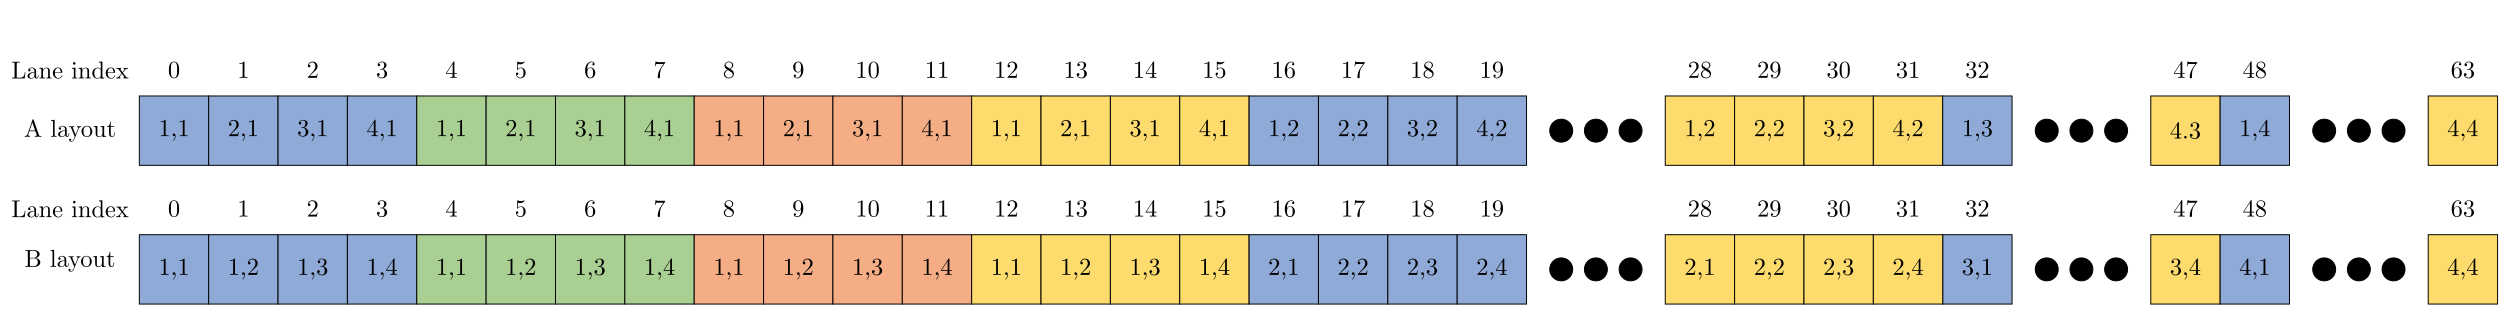 <?xml version="1.0" encoding="UTF-8"?>
<svg xmlns="http://www.w3.org/2000/svg" xmlns:xlink="http://www.w3.org/1999/xlink" width="1021.72pt" height="130.248pt" viewBox="0 0 1021.72 130.248" version="1.1" style="background-color:white">
<defs>
<g>
<symbol overflow="visible" id="glyph0-0">
<path style="stroke:none;" d=""/>
</symbol>
<symbol overflow="visible" id="glyph0-1">
<path style="stroke:none;" d="M 2.938 -6.375 C 2.938 -6.625 2.938 -6.641 2.703 -6.641 C 2.078 -6 1.203 -6 0.891 -6 L 0.891 -5.688 C 1.094 -5.688 1.672 -5.688 2.188 -5.953 L 2.188 -0.781 C 2.188 -0.422 2.156 -0.312 1.266 -0.312 L 0.953 -0.312 L 0.953 0 C 1.297 -0.031 2.156 -0.031 2.562 -0.031 C 2.953 -0.031 3.828 -0.031 4.172 0 L 4.172 -0.312 L 3.859 -0.312 C 2.953 -0.312 2.938 -0.422 2.938 -0.781 Z M 2.938 -6.375 "/>
</symbol>
<symbol overflow="visible" id="glyph0-2">
<path style="stroke:none;" d="M 2.031 -0.016 C 2.031 -0.641 1.781 -1.062 1.391 -1.062 C 1.031 -1.062 0.859 -0.781 0.859 -0.531 C 0.859 -0.266 1.031 0 1.391 0 C 1.547 0 1.672 -0.062 1.766 -0.141 L 1.781 -0.156 C 1.797 -0.156 1.797 -0.156 1.797 -0.016 C 1.797 0.625 1.531 1.234 1.094 1.703 C 1.031 1.766 1.016 1.781 1.016 1.812 C 1.016 1.891 1.062 1.922 1.109 1.922 C 1.234 1.922 2.031 1.141 2.031 -0.016 Z M 2.031 -0.016 "/>
</symbol>
<symbol overflow="visible" id="glyph0-3">
<path style="stroke:none;" d="M 1.266 -0.766 L 2.328 -1.797 C 3.875 -3.172 4.469 -3.703 4.469 -4.703 C 4.469 -5.844 3.578 -6.641 2.359 -6.641 C 1.234 -6.641 0.5 -5.719 0.5 -4.828 C 0.5 -4.281 1 -4.281 1.031 -4.281 C 1.203 -4.281 1.547 -4.391 1.547 -4.812 C 1.547 -5.062 1.359 -5.328 1.016 -5.328 C 0.938 -5.328 0.922 -5.328 0.891 -5.312 C 1.109 -5.969 1.656 -6.328 2.234 -6.328 C 3.141 -6.328 3.562 -5.516 3.562 -4.703 C 3.562 -3.906 3.078 -3.125 2.516 -2.5 L 0.609 -0.375 C 0.5 -0.266 0.5 -0.234 0.5 0 L 4.203 0 L 4.469 -1.734 L 4.234 -1.734 C 4.172 -1.438 4.109 -1 4 -0.844 C 3.938 -0.766 3.281 -0.766 3.062 -0.766 Z M 1.266 -0.766 "/>
</symbol>
<symbol overflow="visible" id="glyph0-4">
<path style="stroke:none;" d="M 2.891 -3.516 C 3.703 -3.781 4.281 -4.469 4.281 -5.266 C 4.281 -6.078 3.406 -6.641 2.453 -6.641 C 1.453 -6.641 0.688 -6.047 0.688 -5.281 C 0.688 -4.953 0.906 -4.766 1.203 -4.766 C 1.5 -4.766 1.703 -4.984 1.703 -5.281 C 1.703 -5.766 1.234 -5.766 1.094 -5.766 C 1.391 -6.266 2.047 -6.391 2.406 -6.391 C 2.828 -6.391 3.375 -6.172 3.375 -5.281 C 3.375 -5.156 3.344 -4.578 3.094 -4.141 C 2.797 -3.656 2.453 -3.625 2.203 -3.625 C 2.125 -3.609 1.891 -3.594 1.812 -3.594 C 1.734 -3.578 1.672 -3.562 1.672 -3.469 C 1.672 -3.359 1.734 -3.359 1.906 -3.359 L 2.344 -3.359 C 3.156 -3.359 3.531 -2.688 3.531 -1.703 C 3.531 -0.344 2.844 -0.062 2.406 -0.062 C 1.969 -0.062 1.219 -0.234 0.875 -0.812 C 1.219 -0.766 1.531 -0.984 1.531 -1.359 C 1.531 -1.719 1.266 -1.922 0.984 -1.922 C 0.734 -1.922 0.422 -1.781 0.422 -1.344 C 0.422 -0.438 1.344 0.219 2.438 0.219 C 3.656 0.219 4.562 -0.688 4.562 -1.703 C 4.562 -2.516 3.922 -3.297 2.891 -3.516 Z M 2.891 -3.516 "/>
</symbol>
<symbol overflow="visible" id="glyph0-5">
<path style="stroke:none;" d="M 2.938 -1.641 L 2.938 -0.781 C 2.938 -0.422 2.906 -0.312 2.172 -0.312 L 1.969 -0.312 L 1.969 0 C 2.375 -0.031 2.891 -0.031 3.312 -0.031 C 3.734 -0.031 4.25 -0.031 4.672 0 L 4.672 -0.312 L 4.453 -0.312 C 3.719 -0.312 3.703 -0.422 3.703 -0.781 L 3.703 -1.641 L 4.688 -1.641 L 4.688 -1.953 L 3.703 -1.953 L 3.703 -6.484 C 3.703 -6.688 3.703 -6.75 3.531 -6.75 C 3.453 -6.75 3.422 -6.75 3.344 -6.625 L 0.281 -1.953 L 0.281 -1.641 Z M 2.984 -1.953 L 0.562 -1.953 L 2.984 -5.672 Z M 2.984 -1.953 "/>
</symbol>
<symbol overflow="visible" id="glyph0-6">
<path style="stroke:none;" d="M 5.797 -2.578 L 5.547 -2.578 C 5.438 -1.562 5.297 -0.312 3.547 -0.312 L 2.734 -0.312 C 2.266 -0.312 2.25 -0.375 2.25 -0.703 L 2.25 -6.016 C 2.25 -6.359 2.25 -6.5 3.188 -6.5 L 3.516 -6.5 L 3.516 -6.812 C 3.156 -6.781 2.25 -6.781 1.844 -6.781 C 1.453 -6.781 0.672 -6.781 0.328 -6.812 L 0.328 -6.5 L 0.562 -6.5 C 1.328 -6.5 1.359 -6.391 1.359 -6.031 L 1.359 -0.781 C 1.359 -0.422 1.328 -0.312 0.562 -0.312 L 0.328 -0.312 L 0.328 0 L 5.516 0 Z M 5.797 -2.578 "/>
</symbol>
<symbol overflow="visible" id="glyph0-7">
<path style="stroke:none;" d="M 3.312 -0.75 C 3.359 -0.359 3.625 0.062 4.094 0.062 C 4.312 0.062 4.922 -0.078 4.922 -0.891 L 4.922 -1.453 L 4.672 -1.453 L 4.672 -0.891 C 4.672 -0.312 4.422 -0.25 4.312 -0.25 C 3.984 -0.25 3.938 -0.703 3.938 -0.75 L 3.938 -2.734 C 3.938 -3.156 3.938 -3.547 3.578 -3.922 C 3.188 -4.312 2.688 -4.469 2.219 -4.469 C 1.391 -4.469 0.703 -4 0.703 -3.344 C 0.703 -3.047 0.906 -2.875 1.172 -2.875 C 1.453 -2.875 1.625 -3.078 1.625 -3.328 C 1.625 -3.453 1.578 -3.781 1.109 -3.781 C 1.391 -4.141 1.875 -4.25 2.188 -4.25 C 2.688 -4.25 3.25 -3.859 3.25 -2.969 L 3.25 -2.609 C 2.734 -2.578 2.047 -2.547 1.422 -2.25 C 0.672 -1.906 0.422 -1.391 0.422 -0.953 C 0.422 -0.141 1.391 0.109 2.016 0.109 C 2.672 0.109 3.125 -0.297 3.312 -0.75 Z M 3.25 -2.391 L 3.25 -1.391 C 3.25 -0.453 2.531 -0.109 2.078 -0.109 C 1.594 -0.109 1.188 -0.453 1.188 -0.953 C 1.188 -1.5 1.609 -2.328 3.25 -2.391 Z M 3.25 -2.391 "/>
</symbol>
<symbol overflow="visible" id="glyph0-8">
<path style="stroke:none;" d="M 1.094 -3.422 L 1.094 -0.75 C 1.094 -0.312 0.984 -0.312 0.312 -0.312 L 0.312 0 C 0.672 -0.016 1.172 -0.031 1.453 -0.031 C 1.703 -0.031 2.219 -0.016 2.562 0 L 2.562 -0.312 C 1.891 -0.312 1.781 -0.312 1.781 -0.75 L 1.781 -2.594 C 1.781 -3.625 2.5 -4.188 3.125 -4.188 C 3.766 -4.188 3.875 -3.656 3.875 -3.078 L 3.875 -0.75 C 3.875 -0.312 3.766 -0.312 3.094 -0.312 L 3.094 0 C 3.438 -0.016 3.953 -0.031 4.219 -0.031 C 4.469 -0.031 5 -0.016 5.328 0 L 5.328 -0.312 C 4.812 -0.312 4.562 -0.312 4.562 -0.609 L 4.562 -2.516 C 4.562 -3.375 4.562 -3.672 4.25 -4.031 C 4.109 -4.203 3.781 -4.406 3.203 -4.406 C 2.469 -4.406 2 -3.984 1.719 -3.359 L 1.719 -4.406 L 0.312 -4.297 L 0.312 -3.984 C 1.016 -3.984 1.094 -3.922 1.094 -3.422 Z M 1.094 -3.422 "/>
</symbol>
<symbol overflow="visible" id="glyph0-9">
<path style="stroke:none;" d="M 1.109 -2.516 C 1.172 -4 2.016 -4.25 2.359 -4.25 C 3.375 -4.25 3.484 -2.906 3.484 -2.516 Z M 1.109 -2.297 L 3.891 -2.297 C 4.109 -2.297 4.141 -2.297 4.141 -2.516 C 4.141 -3.5 3.594 -4.469 2.359 -4.469 C 1.203 -4.469 0.281 -3.438 0.281 -2.188 C 0.281 -0.859 1.328 0.109 2.469 0.109 C 3.688 0.109 4.141 -1 4.141 -1.188 C 4.141 -1.281 4.062 -1.312 4 -1.312 C 3.922 -1.312 3.891 -1.25 3.875 -1.172 C 3.531 -0.141 2.625 -0.141 2.531 -0.141 C 2.031 -0.141 1.641 -0.438 1.406 -0.812 C 1.109 -1.281 1.109 -1.938 1.109 -2.297 Z M 1.109 -2.297 "/>
</symbol>
<symbol overflow="visible" id="glyph0-10">
<path style="stroke:none;" d="M 1.766 -4.406 L 0.375 -4.297 L 0.375 -3.984 C 1.016 -3.984 1.109 -3.922 1.109 -3.438 L 1.109 -0.75 C 1.109 -0.312 1 -0.312 0.328 -0.312 L 0.328 0 C 0.641 -0.016 1.188 -0.031 1.422 -0.031 C 1.781 -0.031 2.125 -0.016 2.469 0 L 2.469 -0.312 C 1.797 -0.312 1.766 -0.359 1.766 -0.75 Z M 1.797 -6.141 C 1.797 -6.453 1.562 -6.672 1.281 -6.672 C 0.969 -6.672 0.75 -6.406 0.75 -6.141 C 0.75 -5.875 0.969 -5.609 1.281 -5.609 C 1.562 -5.609 1.797 -5.828 1.797 -6.141 Z M 1.797 -6.141 "/>
</symbol>
<symbol overflow="visible" id="glyph0-11">
<path style="stroke:none;" d="M 3.781 -0.547 L 3.781 0.109 L 5.25 0 L 5.25 -0.312 C 4.562 -0.312 4.469 -0.375 4.469 -0.875 L 4.469 -6.922 L 3.047 -6.812 L 3.047 -6.5 C 3.734 -6.5 3.812 -6.438 3.812 -5.938 L 3.812 -3.781 C 3.531 -4.141 3.094 -4.406 2.562 -4.406 C 1.391 -4.406 0.344 -3.422 0.344 -2.141 C 0.344 -0.875 1.312 0.109 2.453 0.109 C 3.094 0.109 3.531 -0.234 3.781 -0.547 Z M 3.781 -3.219 L 3.781 -1.172 C 3.781 -1 3.781 -0.984 3.672 -0.812 C 3.375 -0.328 2.938 -0.109 2.5 -0.109 C 2.047 -0.109 1.688 -0.375 1.453 -0.75 C 1.203 -1.156 1.172 -1.719 1.172 -2.141 C 1.172 -2.5 1.188 -3.094 1.469 -3.547 C 1.688 -3.859 2.062 -4.188 2.609 -4.188 C 2.953 -4.188 3.375 -4.031 3.672 -3.594 C 3.781 -3.422 3.781 -3.406 3.781 -3.219 Z M 3.781 -3.219 "/>
</symbol>
<symbol overflow="visible" id="glyph0-12">
<path style="stroke:none;" d="M 2.859 -2.344 C 3.156 -2.719 3.531 -3.203 3.781 -3.469 C 4.094 -3.828 4.5 -3.984 4.969 -3.984 L 4.969 -4.297 C 4.703 -4.281 4.406 -4.266 4.141 -4.266 C 3.844 -4.266 3.312 -4.281 3.188 -4.297 L 3.188 -3.984 C 3.406 -3.969 3.484 -3.844 3.484 -3.672 C 3.484 -3.516 3.375 -3.391 3.328 -3.328 L 2.719 -2.547 L 1.938 -3.562 C 1.844 -3.656 1.844 -3.672 1.844 -3.734 C 1.844 -3.891 2 -3.984 2.188 -3.984 L 2.188 -4.297 C 1.938 -4.281 1.281 -4.266 1.109 -4.266 C 0.906 -4.266 0.438 -4.281 0.172 -4.297 L 0.172 -3.984 C 0.875 -3.984 0.875 -3.984 1.344 -3.375 L 2.328 -2.094 L 1.391 -0.906 C 0.922 -0.328 0.328 -0.312 0.125 -0.312 L 0.125 0 C 0.375 -0.016 0.688 -0.031 0.953 -0.031 C 1.234 -0.031 1.656 -0.016 1.891 0 L 1.891 -0.312 C 1.672 -0.344 1.609 -0.469 1.609 -0.625 C 1.609 -0.844 1.891 -1.172 2.5 -1.891 L 3.266 -0.891 C 3.344 -0.781 3.469 -0.625 3.469 -0.562 C 3.469 -0.469 3.375 -0.312 3.109 -0.312 L 3.109 0 C 3.406 -0.016 3.969 -0.031 4.188 -0.031 C 4.453 -0.031 4.844 -0.016 5.141 0 L 5.141 -0.312 C 4.609 -0.312 4.422 -0.328 4.203 -0.625 Z M 2.859 -2.344 "/>
</symbol>
<symbol overflow="visible" id="glyph0-13">
<path style="stroke:none;" d="M 3.969 -6.938 C 3.922 -7.062 3.891 -7.141 3.734 -7.141 C 3.578 -7.141 3.547 -7.078 3.5 -6.938 L 1.438 -0.984 C 1.25 -0.469 0.859 -0.312 0.312 -0.312 L 0.312 0 C 0.547 -0.016 0.984 -0.031 1.328 -0.031 C 1.641 -0.031 2.156 -0.016 2.484 0 L 2.484 -0.312 C 1.984 -0.312 1.734 -0.562 1.734 -0.812 C 1.734 -0.844 1.75 -0.953 1.75 -0.969 L 2.219 -2.266 L 4.672 -2.266 L 5.203 -0.75 C 5.219 -0.703 5.234 -0.641 5.234 -0.609 C 5.234 -0.312 4.672 -0.312 4.406 -0.312 L 4.406 0 C 4.766 -0.031 5.469 -0.031 5.844 -0.031 C 6.266 -0.031 6.734 -0.016 7.141 0 L 7.141 -0.312 L 6.969 -0.312 C 6.375 -0.312 6.234 -0.375 6.125 -0.703 Z M 3.438 -5.828 L 4.562 -2.578 L 2.328 -2.578 Z M 3.438 -5.828 "/>
</symbol>
<symbol overflow="visible" id="glyph0-14">
<path style="stroke:none;" d="M 1.766 -6.922 L 0.328 -6.812 L 0.328 -6.5 C 1.031 -6.5 1.109 -6.438 1.109 -5.938 L 1.109 -0.75 C 1.109 -0.312 1 -0.312 0.328 -0.312 L 0.328 0 C 0.656 -0.016 1.188 -0.031 1.438 -0.031 C 1.688 -0.031 2.172 -0.016 2.547 0 L 2.547 -0.312 C 1.875 -0.312 1.766 -0.312 1.766 -0.75 Z M 1.766 -6.922 "/>
</symbol>
<symbol overflow="visible" id="glyph0-15">
<path style="stroke:none;" d="M 4.141 -3.344 C 4.391 -3.984 4.906 -3.984 5.062 -3.984 L 5.062 -4.297 C 4.828 -4.281 4.547 -4.266 4.312 -4.266 C 4.141 -4.266 3.672 -4.281 3.453 -4.297 L 3.453 -3.984 C 3.766 -3.984 3.922 -3.812 3.922 -3.562 C 3.922 -3.453 3.906 -3.438 3.859 -3.312 L 2.844 -0.875 L 1.75 -3.547 C 1.703 -3.656 1.688 -3.688 1.688 -3.734 C 1.688 -3.984 2.047 -3.984 2.25 -3.984 L 2.25 -4.297 C 1.984 -4.281 1.328 -4.266 1.156 -4.266 C 0.891 -4.266 0.484 -4.281 0.188 -4.297 L 0.188 -3.984 C 0.672 -3.984 0.859 -3.984 1 -3.641 L 2.5 0 C 2.438 0.125 2.297 0.453 2.25 0.594 C 2.031 1.141 1.75 1.828 1.109 1.828 C 1.062 1.828 0.828 1.828 0.641 1.641 C 0.953 1.609 1.031 1.391 1.031 1.219 C 1.031 0.969 0.844 0.812 0.609 0.812 C 0.406 0.812 0.188 0.938 0.188 1.234 C 0.188 1.688 0.609 2.047 1.109 2.047 C 1.734 2.047 2.141 1.469 2.375 0.906 Z M 4.141 -3.344 "/>
</symbol>
<symbol overflow="visible" id="glyph0-16">
<path style="stroke:none;" d="M 4.688 -2.141 C 4.688 -3.406 3.703 -4.469 2.5 -4.469 C 1.25 -4.469 0.281 -3.375 0.281 -2.141 C 0.281 -0.844 1.312 0.109 2.484 0.109 C 3.688 0.109 4.688 -0.875 4.688 -2.141 Z M 2.5 -0.141 C 2.062 -0.141 1.625 -0.344 1.359 -0.812 C 1.109 -1.25 1.109 -1.859 1.109 -2.219 C 1.109 -2.609 1.109 -3.141 1.344 -3.578 C 1.609 -4.031 2.078 -4.25 2.484 -4.25 C 2.922 -4.25 3.344 -4.031 3.609 -3.594 C 3.875 -3.172 3.875 -2.594 3.875 -2.219 C 3.875 -1.859 3.875 -1.312 3.656 -0.875 C 3.422 -0.422 2.984 -0.141 2.5 -0.141 Z M 2.5 -0.141 "/>
</symbol>
<symbol overflow="visible" id="glyph0-17">
<path style="stroke:none;" d="M 3.891 -0.781 L 3.891 0.109 L 5.328 0 L 5.328 -0.312 C 4.641 -0.312 4.562 -0.375 4.562 -0.875 L 4.562 -4.406 L 3.094 -4.297 L 3.094 -3.984 C 3.781 -3.984 3.875 -3.922 3.875 -3.422 L 3.875 -1.656 C 3.875 -0.781 3.391 -0.109 2.656 -0.109 C 1.828 -0.109 1.781 -0.578 1.781 -1.094 L 1.781 -4.406 L 0.312 -4.297 L 0.312 -3.984 C 1.094 -3.984 1.094 -3.953 1.094 -3.078 L 1.094 -1.578 C 1.094 -0.797 1.094 0.109 2.609 0.109 C 3.172 0.109 3.609 -0.172 3.891 -0.781 Z M 3.891 -0.781 "/>
</symbol>
<symbol overflow="visible" id="glyph0-18">
<path style="stroke:none;" d="M 1.719 -3.984 L 3.156 -3.984 L 3.156 -4.297 L 1.719 -4.297 L 1.719 -6.125 L 1.469 -6.125 C 1.469 -5.312 1.172 -4.25 0.188 -4.203 L 0.188 -3.984 L 1.031 -3.984 L 1.031 -1.234 C 1.031 -0.016 1.969 0.109 2.328 0.109 C 3.031 0.109 3.312 -0.594 3.312 -1.234 L 3.312 -1.797 L 3.062 -1.797 L 3.062 -1.25 C 3.062 -0.516 2.766 -0.141 2.391 -0.141 C 1.719 -0.141 1.719 -1.047 1.719 -1.219 Z M 1.719 -3.984 "/>
</symbol>
<symbol overflow="visible" id="glyph0-19">
<path style="stroke:none;" d="M 2.219 -3.656 L 2.219 -6.094 C 2.219 -6.438 2.234 -6.5 2.703 -6.5 L 3.938 -6.5 C 4.906 -6.5 5.25 -5.656 5.25 -5.125 C 5.25 -4.484 4.766 -3.656 3.656 -3.656 Z M 4.562 -3.562 C 5.531 -3.75 6.219 -4.391 6.219 -5.125 C 6.219 -5.984 5.297 -6.812 4 -6.812 L 0.359 -6.812 L 0.359 -6.5 L 0.594 -6.5 C 1.359 -6.5 1.391 -6.391 1.391 -6.031 L 1.391 -0.781 C 1.391 -0.422 1.359 -0.312 0.594 -0.312 L 0.359 -0.312 L 0.359 0 L 4.266 0 C 5.594 0 6.484 -0.891 6.484 -1.828 C 6.484 -2.688 5.672 -3.438 4.562 -3.562 Z M 3.953 -0.312 L 2.703 -0.312 C 2.234 -0.312 2.219 -0.375 2.219 -0.703 L 2.219 -3.422 L 4.094 -3.422 C 5.078 -3.422 5.5 -2.5 5.5 -1.828 C 5.5 -1.125 4.969 -0.312 3.953 -0.312 Z M 3.953 -0.312 "/>
</symbol>
<symbol overflow="visible" id="glyph0-20">
<path style="stroke:none;" d="M 4.578 -3.188 C 4.578 -3.984 4.531 -4.781 4.188 -5.516 C 3.734 -6.484 2.906 -6.641 2.5 -6.641 C 1.891 -6.641 1.172 -6.375 0.75 -5.453 C 0.438 -4.766 0.391 -3.984 0.391 -3.188 C 0.391 -2.438 0.422 -1.547 0.844 -0.781 C 1.266 0.016 2 0.219 2.484 0.219 C 3.016 0.219 3.781 0.016 4.219 -0.938 C 4.531 -1.625 4.578 -2.406 4.578 -3.188 Z M 2.484 0 C 2.094 0 1.5 -0.25 1.328 -1.203 C 1.219 -1.797 1.219 -2.719 1.219 -3.312 C 1.219 -3.953 1.219 -4.609 1.297 -5.141 C 1.484 -6.328 2.234 -6.422 2.484 -6.422 C 2.812 -6.422 3.469 -6.234 3.656 -5.25 C 3.766 -4.688 3.766 -3.938 3.766 -3.312 C 3.766 -2.562 3.766 -1.891 3.656 -1.25 C 3.5 -0.297 2.938 0 2.484 0 Z M 2.484 0 "/>
</symbol>
<symbol overflow="visible" id="glyph0-21">
<path style="stroke:none;" d="M 1.906 -0.531 C 1.906 -0.812 1.672 -1.062 1.391 -1.062 C 1.094 -1.062 0.859 -0.812 0.859 -0.531 C 0.859 -0.234 1.094 0 1.391 0 C 1.672 0 1.906 -0.234 1.906 -0.531 Z M 1.906 -0.531 "/>
</symbol>
<symbol overflow="visible" id="glyph0-22">
<path style="stroke:none;" d="M 4.469 -2 C 4.469 -3.188 3.656 -4.188 2.578 -4.188 C 2.109 -4.188 1.672 -4.031 1.312 -3.672 L 1.312 -5.625 C 1.516 -5.562 1.844 -5.5 2.156 -5.5 C 3.391 -5.5 4.094 -6.406 4.094 -6.531 C 4.094 -6.594 4.062 -6.641 3.984 -6.641 C 3.984 -6.641 3.953 -6.641 3.906 -6.609 C 3.703 -6.516 3.219 -6.312 2.547 -6.312 C 2.156 -6.312 1.688 -6.391 1.219 -6.594 C 1.141 -6.625 1.125 -6.625 1.109 -6.625 C 1 -6.625 1 -6.547 1 -6.391 L 1 -3.438 C 1 -3.266 1 -3.188 1.141 -3.188 C 1.219 -3.188 1.234 -3.203 1.281 -3.266 C 1.391 -3.422 1.75 -3.969 2.562 -3.969 C 3.078 -3.969 3.328 -3.516 3.406 -3.328 C 3.562 -2.953 3.594 -2.578 3.594 -2.078 C 3.594 -1.719 3.594 -1.125 3.344 -0.703 C 3.109 -0.312 2.734 -0.062 2.281 -0.062 C 1.562 -0.062 0.984 -0.594 0.812 -1.172 C 0.844 -1.172 0.875 -1.156 0.984 -1.156 C 1.312 -1.156 1.484 -1.406 1.484 -1.641 C 1.484 -1.891 1.312 -2.141 0.984 -2.141 C 0.844 -2.141 0.5 -2.062 0.5 -1.609 C 0.5 -0.75 1.188 0.219 2.297 0.219 C 3.453 0.219 4.469 -0.734 4.469 -2 Z M 4.469 -2 "/>
</symbol>
<symbol overflow="visible" id="glyph0-23">
<path style="stroke:none;" d="M 1.312 -3.266 L 1.312 -3.516 C 1.312 -6.031 2.547 -6.391 3.062 -6.391 C 3.297 -6.391 3.719 -6.328 3.938 -5.984 C 3.781 -5.984 3.391 -5.984 3.391 -5.547 C 3.391 -5.234 3.625 -5.078 3.844 -5.078 C 4 -5.078 4.312 -5.172 4.312 -5.562 C 4.312 -6.156 3.875 -6.641 3.047 -6.641 C 1.766 -6.641 0.422 -5.359 0.422 -3.156 C 0.422 -0.484 1.578 0.219 2.5 0.219 C 3.609 0.219 4.562 -0.719 4.562 -2.031 C 4.562 -3.297 3.672 -4.25 2.562 -4.25 C 1.891 -4.25 1.516 -3.75 1.312 -3.266 Z M 2.5 -0.062 C 1.875 -0.062 1.578 -0.656 1.516 -0.812 C 1.328 -1.281 1.328 -2.078 1.328 -2.25 C 1.328 -3.031 1.656 -4.031 2.547 -4.031 C 2.719 -4.031 3.172 -4.031 3.484 -3.406 C 3.656 -3.047 3.656 -2.531 3.656 -2.047 C 3.656 -1.562 3.656 -1.062 3.484 -0.703 C 3.188 -0.109 2.734 -0.062 2.5 -0.062 Z M 2.5 -0.062 "/>
</symbol>
<symbol overflow="visible" id="glyph0-24">
<path style="stroke:none;" d="M 4.75 -6.078 C 4.828 -6.188 4.828 -6.203 4.828 -6.422 L 2.406 -6.422 C 1.203 -6.422 1.172 -6.547 1.141 -6.734 L 0.891 -6.734 L 0.562 -4.688 L 0.812 -4.688 C 0.844 -4.844 0.922 -5.469 1.062 -5.594 C 1.125 -5.656 1.906 -5.656 2.031 -5.656 L 4.094 -5.656 C 3.984 -5.5 3.203 -4.406 2.984 -4.078 C 2.078 -2.734 1.75 -1.344 1.75 -0.328 C 1.75 -0.234 1.75 0.219 2.219 0.219 C 2.672 0.219 2.672 -0.234 2.672 -0.328 L 2.672 -0.844 C 2.672 -1.391 2.703 -1.938 2.781 -2.469 C 2.828 -2.703 2.953 -3.562 3.406 -4.172 Z M 4.75 -6.078 "/>
</symbol>
<symbol overflow="visible" id="glyph0-25">
<path style="stroke:none;" d="M 1.625 -4.562 C 1.172 -4.859 1.125 -5.188 1.125 -5.359 C 1.125 -5.969 1.781 -6.391 2.484 -6.391 C 3.203 -6.391 3.844 -5.875 3.844 -5.156 C 3.844 -4.578 3.453 -4.109 2.859 -3.766 Z M 3.078 -3.609 C 3.797 -3.984 4.281 -4.5 4.281 -5.156 C 4.281 -6.078 3.406 -6.641 2.5 -6.641 C 1.5 -6.641 0.688 -5.906 0.688 -4.969 C 0.688 -4.797 0.703 -4.344 1.125 -3.875 C 1.234 -3.766 1.609 -3.516 1.859 -3.344 C 1.281 -3.047 0.422 -2.5 0.422 -1.5 C 0.422 -0.453 1.438 0.219 2.484 0.219 C 3.609 0.219 4.562 -0.609 4.562 -1.672 C 4.562 -2.031 4.453 -2.484 4.062 -2.906 C 3.875 -3.109 3.719 -3.203 3.078 -3.609 Z M 2.078 -3.188 L 3.312 -2.406 C 3.594 -2.219 4.062 -1.922 4.062 -1.312 C 4.062 -0.578 3.312 -0.062 2.5 -0.062 C 1.641 -0.062 0.922 -0.672 0.922 -1.5 C 0.922 -2.078 1.234 -2.719 2.078 -3.188 Z M 2.078 -3.188 "/>
</symbol>
<symbol overflow="visible" id="glyph0-26">
<path style="stroke:none;" d="M 3.656 -3.172 L 3.656 -2.844 C 3.656 -0.516 2.625 -0.062 2.047 -0.062 C 1.875 -0.062 1.328 -0.078 1.062 -0.422 C 1.5 -0.422 1.578 -0.703 1.578 -0.875 C 1.578 -1.188 1.344 -1.328 1.125 -1.328 C 0.969 -1.328 0.672 -1.25 0.672 -0.859 C 0.672 -0.188 1.203 0.219 2.047 0.219 C 3.344 0.219 4.562 -1.141 4.562 -3.281 C 4.562 -5.969 3.406 -6.641 2.516 -6.641 C 1.969 -6.641 1.484 -6.453 1.062 -6.016 C 0.641 -5.562 0.422 -5.141 0.422 -4.391 C 0.422 -3.156 1.297 -2.172 2.406 -2.172 C 3.016 -2.172 3.422 -2.594 3.656 -3.172 Z M 2.422 -2.406 C 2.266 -2.406 1.797 -2.406 1.5 -3.031 C 1.312 -3.406 1.312 -3.891 1.312 -4.391 C 1.312 -4.922 1.312 -5.391 1.531 -5.766 C 1.797 -6.266 2.172 -6.391 2.516 -6.391 C 2.984 -6.391 3.312 -6.047 3.484 -5.609 C 3.594 -5.281 3.641 -4.656 3.641 -4.203 C 3.641 -3.375 3.297 -2.406 2.422 -2.406 Z M 2.422 -2.406 "/>
</symbol>
</g>
</defs>
<g id="surface1">
<path style="fill-rule:nonzero;fill:rgb(56.078%,66.666%,84.314%);fill-opacity:1;stroke-width:0.399;stroke-linecap:butt;stroke-linejoin:miter;stroke:rgb(0%,0%,0%);stroke-opacity:1;stroke-miterlimit:10;" d="M -0.001 56.695 L -0.001 85.042 L 28.347 85.042 L 28.347 56.695 Z M -0.001 56.695 " transform="matrix(1,0,0,-1,56.942,124.265)"/>
<path style="fill-rule:nonzero;fill:rgb(56.078%,66.666%,84.314%);fill-opacity:1;stroke-width:0.399;stroke-linecap:butt;stroke-linejoin:miter;stroke:rgb(0%,0%,0%);stroke-opacity:1;stroke-miterlimit:10;" d="M 28.347 56.695 L 28.347 85.042 L 56.695 85.042 L 56.695 56.695 Z M 28.347 56.695 " transform="matrix(1,0,0,-1,56.942,124.265)"/>
<path style="fill-rule:nonzero;fill:rgb(56.078%,66.666%,84.314%);fill-opacity:1;stroke-width:0.399;stroke-linecap:butt;stroke-linejoin:miter;stroke:rgb(0%,0%,0%);stroke-opacity:1;stroke-miterlimit:10;" d="M 56.695 56.695 L 56.695 85.042 L 85.038 85.042 L 85.038 56.695 Z M 56.695 56.695 " transform="matrix(1,0,0,-1,56.942,124.265)"/>
<path style="fill-rule:nonzero;fill:rgb(56.078%,66.666%,84.314%);fill-opacity:1;stroke-width:0.399;stroke-linecap:butt;stroke-linejoin:miter;stroke:rgb(0%,0%,0%);stroke-opacity:1;stroke-miterlimit:10;" d="M 85.038 56.695 L 85.038 85.042 L 113.386 85.042 L 113.386 56.695 Z M 85.038 56.695 " transform="matrix(1,0,0,-1,56.942,124.265)"/>
<path style="fill-rule:nonzero;fill:rgb(66.273%,81.177%,57.648%);fill-opacity:1;stroke-width:0.399;stroke-linecap:butt;stroke-linejoin:miter;stroke:rgb(0%,0%,0%);stroke-opacity:1;stroke-miterlimit:10;" d="M 141.734 85.042 L 141.734 56.695 L 113.386 56.695 L 113.386 85.042 Z M 141.734 85.042 " transform="matrix(1,0,0,-1,56.942,124.265)"/>
<path style="fill-rule:nonzero;fill:rgb(66.273%,81.177%,57.648%);fill-opacity:1;stroke-width:0.399;stroke-linecap:butt;stroke-linejoin:miter;stroke:rgb(0%,0%,0%);stroke-opacity:1;stroke-miterlimit:10;" d="M 170.081 85.042 L 170.081 56.695 L 141.734 56.695 L 141.734 85.042 Z M 170.081 85.042 " transform="matrix(1,0,0,-1,56.942,124.265)"/>
<path style="fill-rule:nonzero;fill:rgb(66.273%,81.177%,57.648%);fill-opacity:1;stroke-width:0.399;stroke-linecap:butt;stroke-linejoin:miter;stroke:rgb(0%,0%,0%);stroke-opacity:1;stroke-miterlimit:10;" d="M 198.429 85.042 L 198.429 56.695 L 170.081 56.695 L 170.081 85.042 Z M 198.429 85.042 " transform="matrix(1,0,0,-1,56.942,124.265)"/>
<path style="fill-rule:nonzero;fill:rgb(66.273%,81.177%,57.648%);fill-opacity:1;stroke-width:0.399;stroke-linecap:butt;stroke-linejoin:miter;stroke:rgb(0%,0%,0%);stroke-opacity:1;stroke-miterlimit:10;" d="M 226.773 85.042 L 226.773 56.695 L 198.429 56.695 L 198.429 85.042 Z M 226.773 85.042 " transform="matrix(1,0,0,-1,56.942,124.265)"/>
<path style="fill-rule:nonzero;fill:rgb(96.077%,67.844%,52.158%);fill-opacity:1;stroke-width:0.399;stroke-linecap:butt;stroke-linejoin:miter;stroke:rgb(0%,0%,0%);stroke-opacity:1;stroke-miterlimit:10;" d="M 226.773 56.695 L 226.773 85.042 L 255.12 85.042 L 255.12 56.695 Z M 226.773 56.695 " transform="matrix(1,0,0,-1,56.942,124.265)"/>
<path style="fill-rule:nonzero;fill:rgb(96.077%,67.844%,52.158%);fill-opacity:1;stroke-width:0.399;stroke-linecap:butt;stroke-linejoin:miter;stroke:rgb(0%,0%,0%);stroke-opacity:1;stroke-miterlimit:10;" d="M 255.12 56.695 L 255.12 85.042 L 283.468 85.042 L 283.468 56.695 Z M 255.12 56.695 " transform="matrix(1,0,0,-1,56.942,124.265)"/>
<path style="fill-rule:nonzero;fill:rgb(96.077%,67.844%,52.158%);fill-opacity:1;stroke-width:0.399;stroke-linecap:butt;stroke-linejoin:miter;stroke:rgb(0%,0%,0%);stroke-opacity:1;stroke-miterlimit:10;" d="M 283.468 56.695 L 283.468 85.042 L 311.816 85.042 L 311.816 56.695 Z M 283.468 56.695 " transform="matrix(1,0,0,-1,56.942,124.265)"/>
<path style="fill-rule:nonzero;fill:rgb(96.077%,67.844%,52.158%);fill-opacity:1;stroke-width:0.399;stroke-linecap:butt;stroke-linejoin:miter;stroke:rgb(0%,0%,0%);stroke-opacity:1;stroke-miterlimit:10;" d="M 311.816 56.695 L 311.816 85.042 L 340.163 85.042 L 340.163 56.695 Z M 311.816 56.695 " transform="matrix(1,0,0,-1,56.942,124.265)"/>
<path style="fill-rule:nonzero;fill:rgb(99.216%,86.275%,42.743%);fill-opacity:1;stroke-width:0.399;stroke-linecap:butt;stroke-linejoin:miter;stroke:rgb(0%,0%,0%);stroke-opacity:1;stroke-miterlimit:10;" d="M 340.163 56.695 L 340.163 85.042 L 368.507 85.042 L 368.507 56.695 Z M 340.163 56.695 " transform="matrix(1,0,0,-1,56.942,124.265)"/>
<path style="fill-rule:nonzero;fill:rgb(99.216%,86.275%,42.743%);fill-opacity:1;stroke-width:0.399;stroke-linecap:butt;stroke-linejoin:miter;stroke:rgb(0%,0%,0%);stroke-opacity:1;stroke-miterlimit:10;" d="M 368.507 56.695 L 368.507 85.042 L 396.855 85.042 L 396.855 56.695 Z M 368.507 56.695 " transform="matrix(1,0,0,-1,56.942,124.265)"/>
<path style="fill-rule:nonzero;fill:rgb(99.216%,86.275%,42.743%);fill-opacity:1;stroke-width:0.399;stroke-linecap:butt;stroke-linejoin:miter;stroke:rgb(0%,0%,0%);stroke-opacity:1;stroke-miterlimit:10;" d="M 396.855 56.695 L 396.855 85.042 L 425.203 85.042 L 425.203 56.695 Z M 396.855 56.695 " transform="matrix(1,0,0,-1,56.942,124.265)"/>
<path style="fill-rule:nonzero;fill:rgb(99.216%,86.275%,42.743%);fill-opacity:1;stroke-width:0.399;stroke-linecap:butt;stroke-linejoin:miter;stroke:rgb(0%,0%,0%);stroke-opacity:1;stroke-miterlimit:10;" d="M 425.203 56.695 L 425.203 85.042 L 453.55 85.042 L 453.55 56.695 Z M 425.203 56.695 " transform="matrix(1,0,0,-1,56.942,124.265)"/>
<path style="fill-rule:nonzero;fill:rgb(56.078%,66.666%,84.314%);fill-opacity:1;stroke-width:0.399;stroke-linecap:butt;stroke-linejoin:miter;stroke:rgb(0%,0%,0%);stroke-opacity:1;stroke-miterlimit:10;" d="M -0.001 -0.001 L -0.001 28.347 L 28.347 28.347 L 28.347 -0.001 Z M -0.001 -0.001 " transform="matrix(1,0,0,-1,56.942,124.265)"/>
<path style="fill-rule:nonzero;fill:rgb(56.078%,66.666%,84.314%);fill-opacity:1;stroke-width:0.399;stroke-linecap:butt;stroke-linejoin:miter;stroke:rgb(0%,0%,0%);stroke-opacity:1;stroke-miterlimit:10;" d="M 28.347 -0.001 L 28.347 28.347 L 56.695 28.347 L 56.695 -0.001 Z M 28.347 -0.001 " transform="matrix(1,0,0,-1,56.942,124.265)"/>
<path style="fill-rule:nonzero;fill:rgb(56.078%,66.666%,84.314%);fill-opacity:1;stroke-width:0.399;stroke-linecap:butt;stroke-linejoin:miter;stroke:rgb(0%,0%,0%);stroke-opacity:1;stroke-miterlimit:10;" d="M 56.695 -0.001 L 56.695 28.347 L 85.038 28.347 L 85.038 -0.001 Z M 56.695 -0.001 " transform="matrix(1,0,0,-1,56.942,124.265)"/>
<path style="fill-rule:nonzero;fill:rgb(56.078%,66.666%,84.314%);fill-opacity:1;stroke-width:0.399;stroke-linecap:butt;stroke-linejoin:miter;stroke:rgb(0%,0%,0%);stroke-opacity:1;stroke-miterlimit:10;" d="M 85.038 -0.001 L 85.038 28.347 L 113.386 28.347 L 113.386 -0.001 Z M 85.038 -0.001 " transform="matrix(1,0,0,-1,56.942,124.265)"/>
<path style="fill-rule:nonzero;fill:rgb(66.273%,81.177%,57.648%);fill-opacity:1;stroke-width:0.399;stroke-linecap:butt;stroke-linejoin:miter;stroke:rgb(0%,0%,0%);stroke-opacity:1;stroke-miterlimit:10;" d="M 141.734 28.347 L 141.734 -0.001 L 113.386 -0.001 L 113.386 28.347 Z M 141.734 28.347 " transform="matrix(1,0,0,-1,56.942,124.265)"/>
<path style="fill-rule:nonzero;fill:rgb(66.273%,81.177%,57.648%);fill-opacity:1;stroke-width:0.399;stroke-linecap:butt;stroke-linejoin:miter;stroke:rgb(0%,0%,0%);stroke-opacity:1;stroke-miterlimit:10;" d="M 170.081 28.347 L 170.081 -0.001 L 141.734 -0.001 L 141.734 28.347 Z M 170.081 28.347 " transform="matrix(1,0,0,-1,56.942,124.265)"/>
<path style="fill-rule:nonzero;fill:rgb(66.273%,81.177%,57.648%);fill-opacity:1;stroke-width:0.399;stroke-linecap:butt;stroke-linejoin:miter;stroke:rgb(0%,0%,0%);stroke-opacity:1;stroke-miterlimit:10;" d="M 198.429 28.347 L 198.429 -0.001 L 170.081 -0.001 L 170.081 28.347 Z M 198.429 28.347 " transform="matrix(1,0,0,-1,56.942,124.265)"/>
<path style="fill-rule:nonzero;fill:rgb(66.273%,81.177%,57.648%);fill-opacity:1;stroke-width:0.399;stroke-linecap:butt;stroke-linejoin:miter;stroke:rgb(0%,0%,0%);stroke-opacity:1;stroke-miterlimit:10;" d="M 226.773 28.347 L 226.773 -0.001 L 198.429 -0.001 L 198.429 28.347 Z M 226.773 28.347 " transform="matrix(1,0,0,-1,56.942,124.265)"/>
<path style="fill-rule:nonzero;fill:rgb(96.077%,67.844%,52.158%);fill-opacity:1;stroke-width:0.399;stroke-linecap:butt;stroke-linejoin:miter;stroke:rgb(0%,0%,0%);stroke-opacity:1;stroke-miterlimit:10;" d="M 226.773 -0.001 L 226.773 28.347 L 255.12 28.347 L 255.12 -0.001 Z M 226.773 -0.001 " transform="matrix(1,0,0,-1,56.942,124.265)"/>
<path style="fill-rule:nonzero;fill:rgb(96.077%,67.844%,52.158%);fill-opacity:1;stroke-width:0.399;stroke-linecap:butt;stroke-linejoin:miter;stroke:rgb(0%,0%,0%);stroke-opacity:1;stroke-miterlimit:10;" d="M 255.12 -0.001 L 255.12 28.347 L 283.468 28.347 L 283.468 -0.001 Z M 255.12 -0.001 " transform="matrix(1,0,0,-1,56.942,124.265)"/>
<path style="fill-rule:nonzero;fill:rgb(96.077%,67.844%,52.158%);fill-opacity:1;stroke-width:0.399;stroke-linecap:butt;stroke-linejoin:miter;stroke:rgb(0%,0%,0%);stroke-opacity:1;stroke-miterlimit:10;" d="M 283.468 -0.001 L 283.468 28.347 L 311.816 28.347 L 311.816 -0.001 Z M 283.468 -0.001 " transform="matrix(1,0,0,-1,56.942,124.265)"/>
<path style="fill-rule:nonzero;fill:rgb(96.077%,67.844%,52.158%);fill-opacity:1;stroke-width:0.399;stroke-linecap:butt;stroke-linejoin:miter;stroke:rgb(0%,0%,0%);stroke-opacity:1;stroke-miterlimit:10;" d="M 311.816 -0.001 L 311.816 28.347 L 340.163 28.347 L 340.163 -0.001 Z M 311.816 -0.001 " transform="matrix(1,0,0,-1,56.942,124.265)"/>
<path style="fill-rule:nonzero;fill:rgb(99.216%,86.275%,42.743%);fill-opacity:1;stroke-width:0.399;stroke-linecap:butt;stroke-linejoin:miter;stroke:rgb(0%,0%,0%);stroke-opacity:1;stroke-miterlimit:10;" d="M 340.163 -0.001 L 340.163 28.347 L 368.507 28.347 L 368.507 -0.001 Z M 340.163 -0.001 " transform="matrix(1,0,0,-1,56.942,124.265)"/>
<path style="fill-rule:nonzero;fill:rgb(99.216%,86.275%,42.743%);fill-opacity:1;stroke-width:0.399;stroke-linecap:butt;stroke-linejoin:miter;stroke:rgb(0%,0%,0%);stroke-opacity:1;stroke-miterlimit:10;" d="M 368.507 -0.001 L 368.507 28.347 L 396.855 28.347 L 396.855 -0.001 Z M 368.507 -0.001 " transform="matrix(1,0,0,-1,56.942,124.265)"/>
<path style="fill-rule:nonzero;fill:rgb(99.216%,86.275%,42.743%);fill-opacity:1;stroke-width:0.399;stroke-linecap:butt;stroke-linejoin:miter;stroke:rgb(0%,0%,0%);stroke-opacity:1;stroke-miterlimit:10;" d="M 396.855 -0.001 L 396.855 28.347 L 425.203 28.347 L 425.203 -0.001 Z M 396.855 -0.001 " transform="matrix(1,0,0,-1,56.942,124.265)"/>
<path style="fill-rule:nonzero;fill:rgb(99.216%,86.275%,42.743%);fill-opacity:1;stroke-width:0.399;stroke-linecap:butt;stroke-linejoin:miter;stroke:rgb(0%,0%,0%);stroke-opacity:1;stroke-miterlimit:10;" d="M 425.203 -0.001 L 425.203 28.347 L 453.55 28.347 L 453.55 -0.001 Z M 425.203 -0.001 " transform="matrix(1,0,0,-1,56.942,124.265)"/>
<path style="fill-rule:nonzero;fill:rgb(56.078%,66.666%,84.314%);fill-opacity:1;stroke-width:0.399;stroke-linecap:butt;stroke-linejoin:miter;stroke:rgb(0%,0%,0%);stroke-opacity:1;stroke-miterlimit:10;" d="M 453.55 56.695 L 453.55 85.042 L 481.894 85.042 L 481.894 56.695 Z M 453.55 56.695 " transform="matrix(1,0,0,-1,56.942,124.265)"/>
<path style="fill-rule:nonzero;fill:rgb(56.078%,66.666%,84.314%);fill-opacity:1;stroke-width:0.399;stroke-linecap:butt;stroke-linejoin:miter;stroke:rgb(0%,0%,0%);stroke-opacity:1;stroke-miterlimit:10;" d="M 481.894 56.695 L 481.894 85.042 L 510.242 85.042 L 510.242 56.695 Z M 481.894 56.695 " transform="matrix(1,0,0,-1,56.942,124.265)"/>
<path style="fill-rule:nonzero;fill:rgb(56.078%,66.666%,84.314%);fill-opacity:1;stroke-width:0.399;stroke-linecap:butt;stroke-linejoin:miter;stroke:rgb(0%,0%,0%);stroke-opacity:1;stroke-miterlimit:10;" d="M 510.242 56.695 L 510.242 85.042 L 538.589 85.042 L 538.589 56.695 Z M 510.242 56.695 " transform="matrix(1,0,0,-1,56.942,124.265)"/>
<path style="fill-rule:nonzero;fill:rgb(56.078%,66.666%,84.314%);fill-opacity:1;stroke-width:0.399;stroke-linecap:butt;stroke-linejoin:miter;stroke:rgb(0%,0%,0%);stroke-opacity:1;stroke-miterlimit:10;" d="M 538.589 56.695 L 538.589 85.042 L 566.937 85.042 L 566.937 56.695 Z M 538.589 56.695 " transform="matrix(1,0,0,-1,56.942,124.265)"/>
<path style="fill-rule:nonzero;fill:rgb(99.216%,86.275%,42.743%);fill-opacity:1;stroke-width:0.399;stroke-linecap:butt;stroke-linejoin:miter;stroke:rgb(0%,0%,0%);stroke-opacity:1;stroke-miterlimit:10;" d="M 623.628 56.695 L 623.628 85.042 L 651.976 85.042 L 651.976 56.695 Z M 623.628 56.695 " transform="matrix(1,0,0,-1,56.942,124.265)"/>
<path style="fill-rule:nonzero;fill:rgb(99.216%,86.275%,42.743%);fill-opacity:1;stroke-width:0.399;stroke-linecap:butt;stroke-linejoin:miter;stroke:rgb(0%,0%,0%);stroke-opacity:1;stroke-miterlimit:10;" d="M 651.976 56.695 L 651.976 85.042 L 680.324 85.042 L 680.324 56.695 Z M 651.976 56.695 " transform="matrix(1,0,0,-1,56.942,124.265)"/>
<path style="fill-rule:nonzero;fill:rgb(99.216%,86.275%,42.743%);fill-opacity:1;stroke-width:0.399;stroke-linecap:butt;stroke-linejoin:miter;stroke:rgb(0%,0%,0%);stroke-opacity:1;stroke-miterlimit:10;" d="M 680.324 56.695 L 680.324 85.042 L 708.671 85.042 L 708.671 56.695 Z M 680.324 56.695 " transform="matrix(1,0,0,-1,56.942,124.265)"/>
<path style="fill-rule:nonzero;fill:rgb(99.216%,86.275%,42.743%);fill-opacity:1;stroke-width:0.399;stroke-linecap:butt;stroke-linejoin:miter;stroke:rgb(0%,0%,0%);stroke-opacity:1;stroke-miterlimit:10;" d="M 708.671 56.695 L 708.671 85.042 L 737.019 85.042 L 737.019 56.695 Z M 708.671 56.695 " transform="matrix(1,0,0,-1,56.942,124.265)"/>
<path style="fill-rule:nonzero;fill:rgb(56.078%,66.666%,84.314%);fill-opacity:1;stroke-width:0.399;stroke-linecap:butt;stroke-linejoin:miter;stroke:rgb(0%,0%,0%);stroke-opacity:1;stroke-miterlimit:10;" d="M 737.019 56.695 L 737.019 85.042 L 765.363 85.042 L 765.363 56.695 Z M 737.019 56.695 " transform="matrix(1,0,0,-1,56.942,124.265)"/>
<path style="fill-rule:nonzero;fill:rgb(99.216%,86.275%,42.743%);fill-opacity:1;stroke-width:0.399;stroke-linecap:butt;stroke-linejoin:miter;stroke:rgb(0%,0%,0%);stroke-opacity:1;stroke-miterlimit:10;" d="M 822.058 56.695 L 822.058 85.042 L 850.406 85.042 L 850.406 56.695 Z M 822.058 56.695 " transform="matrix(1,0,0,-1,56.942,124.265)"/>
<path style="fill-rule:nonzero;fill:rgb(56.078%,66.666%,84.314%);fill-opacity:1;stroke-width:0.399;stroke-linecap:butt;stroke-linejoin:miter;stroke:rgb(0%,0%,0%);stroke-opacity:1;stroke-miterlimit:10;" d="M 850.406 56.695 L 850.406 85.042 L 878.749 85.042 L 878.749 56.695 Z M 850.406 56.695 " transform="matrix(1,0,0,-1,56.942,124.265)"/>
<path style="fill-rule:nonzero;fill:rgb(99.216%,86.275%,42.743%);fill-opacity:1;stroke-width:0.399;stroke-linecap:butt;stroke-linejoin:miter;stroke:rgb(0%,0%,0%);stroke-opacity:1;stroke-miterlimit:10;" d="M 935.445 56.695 L 935.445 85.042 L 963.792 85.042 L 963.792 56.695 Z M 935.445 56.695 " transform="matrix(1,0,0,-1,56.942,124.265)"/>
<path style="fill-rule:nonzero;fill:rgb(56.078%,66.666%,84.314%);fill-opacity:1;stroke-width:0.399;stroke-linecap:butt;stroke-linejoin:miter;stroke:rgb(0%,0%,0%);stroke-opacity:1;stroke-miterlimit:10;" d="M 737.019 -0.001 L 737.019 28.347 L 765.363 28.347 L 765.363 -0.001 Z M 737.019 -0.001 " transform="matrix(1,0,0,-1,56.942,124.265)"/>
<path style="fill-rule:nonzero;fill:rgb(99.216%,86.275%,42.743%);fill-opacity:1;stroke-width:0.399;stroke-linecap:butt;stroke-linejoin:miter;stroke:rgb(0%,0%,0%);stroke-opacity:1;stroke-miterlimit:10;" d="M 822.058 -0.001 L 822.058 28.347 L 850.406 28.347 L 850.406 -0.001 Z M 822.058 -0.001 " transform="matrix(1,0,0,-1,56.942,124.265)"/>
<path style="fill-rule:nonzero;fill:rgb(56.078%,66.666%,84.314%);fill-opacity:1;stroke-width:0.399;stroke-linecap:butt;stroke-linejoin:miter;stroke:rgb(0%,0%,0%);stroke-opacity:1;stroke-miterlimit:10;" d="M 850.406 -0.001 L 850.406 28.347 L 878.749 28.347 L 878.749 -0.001 Z M 850.406 -0.001 " transform="matrix(1,0,0,-1,56.942,124.265)"/>
<path style="fill-rule:nonzero;fill:rgb(99.216%,86.275%,42.743%);fill-opacity:1;stroke-width:0.399;stroke-linecap:butt;stroke-linejoin:miter;stroke:rgb(0%,0%,0%);stroke-opacity:1;stroke-miterlimit:10;" d="M 935.445 -0.001 L 935.445 28.347 L 963.792 28.347 L 963.792 -0.001 Z M 935.445 -0.001 " transform="matrix(1,0,0,-1,56.942,124.265)"/>
<path style="fill-rule:nonzero;fill:rgb(56.078%,66.666%,84.314%);fill-opacity:1;stroke-width:0.399;stroke-linecap:butt;stroke-linejoin:miter;stroke:rgb(0%,0%,0%);stroke-opacity:1;stroke-miterlimit:10;" d="M 453.55 -0.001 L 453.55 28.347 L 481.894 28.347 L 481.894 -0.001 Z M 453.55 -0.001 " transform="matrix(1,0,0,-1,56.942,124.265)"/>
<path style="fill-rule:nonzero;fill:rgb(56.078%,66.666%,84.314%);fill-opacity:1;stroke-width:0.399;stroke-linecap:butt;stroke-linejoin:miter;stroke:rgb(0%,0%,0%);stroke-opacity:1;stroke-miterlimit:10;" d="M 481.894 -0.001 L 481.894 28.347 L 510.242 28.347 L 510.242 -0.001 Z M 481.894 -0.001 " transform="matrix(1,0,0,-1,56.942,124.265)"/>
<path style="fill-rule:nonzero;fill:rgb(56.078%,66.666%,84.314%);fill-opacity:1;stroke-width:0.399;stroke-linecap:butt;stroke-linejoin:miter;stroke:rgb(0%,0%,0%);stroke-opacity:1;stroke-miterlimit:10;" d="M 510.242 -0.001 L 510.242 28.347 L 538.589 28.347 L 538.589 -0.001 Z M 510.242 -0.001 " transform="matrix(1,0,0,-1,56.942,124.265)"/>
<path style="fill-rule:nonzero;fill:rgb(56.078%,66.666%,84.314%);fill-opacity:1;stroke-width:0.399;stroke-linecap:butt;stroke-linejoin:miter;stroke:rgb(0%,0%,0%);stroke-opacity:1;stroke-miterlimit:10;" d="M 538.589 -0.001 L 538.589 28.347 L 566.937 28.347 L 566.937 -0.001 Z M 538.589 -0.001 " transform="matrix(1,0,0,-1,56.942,124.265)"/>
<path style="fill-rule:nonzero;fill:rgb(99.216%,86.275%,42.743%);fill-opacity:1;stroke-width:0.399;stroke-linecap:butt;stroke-linejoin:miter;stroke:rgb(0%,0%,0%);stroke-opacity:1;stroke-miterlimit:10;" d="M 623.628 -0.001 L 623.628 28.347 L 651.976 28.347 L 651.976 -0.001 Z M 623.628 -0.001 " transform="matrix(1,0,0,-1,56.942,124.265)"/>
<path style="fill-rule:nonzero;fill:rgb(99.216%,86.275%,42.743%);fill-opacity:1;stroke-width:0.399;stroke-linecap:butt;stroke-linejoin:miter;stroke:rgb(0%,0%,0%);stroke-opacity:1;stroke-miterlimit:10;" d="M 651.976 -0.001 L 651.976 28.347 L 680.324 28.347 L 680.324 -0.001 Z M 651.976 -0.001 " transform="matrix(1,0,0,-1,56.942,124.265)"/>
<path style="fill-rule:nonzero;fill:rgb(99.216%,86.275%,42.743%);fill-opacity:1;stroke-width:0.399;stroke-linecap:butt;stroke-linejoin:miter;stroke:rgb(0%,0%,0%);stroke-opacity:1;stroke-miterlimit:10;" d="M 680.324 -0.001 L 680.324 28.347 L 708.671 28.347 L 708.671 -0.001 Z M 680.324 -0.001 " transform="matrix(1,0,0,-1,56.942,124.265)"/>
<path style="fill-rule:nonzero;fill:rgb(99.216%,86.275%,42.743%);fill-opacity:1;stroke-width:0.399;stroke-linecap:butt;stroke-linejoin:miter;stroke:rgb(0%,0%,0%);stroke-opacity:1;stroke-miterlimit:10;" d="M 708.671 -0.001 L 708.671 28.347 L 737.019 28.347 L 737.019 -0.001 Z M 708.671 -0.001 " transform="matrix(1,0,0,-1,56.942,124.265)"/>
<g style="fill:rgb(0%,0%,0%);fill-opacity:1;">
  <use xlink:href="#glyph0-1" x="64.75" y="55.64"/>
  <use xlink:href="#glyph0-2" x="69.731" y="55.64"/>
  <use xlink:href="#glyph0-1" x="72.499" y="55.64"/>
</g>
<g style="fill:rgb(0%,0%,0%);fill-opacity:1;">
  <use xlink:href="#glyph0-3" x="93.097" y="55.64"/>
  <use xlink:href="#glyph0-2" x="98.078" y="55.64"/>
  <use xlink:href="#glyph0-1" x="100.846" y="55.64"/>
</g>
<g style="fill:rgb(0%,0%,0%);fill-opacity:1;">
  <use xlink:href="#glyph0-4" x="121.443" y="55.64"/>
  <use xlink:href="#glyph0-2" x="126.424" y="55.64"/>
  <use xlink:href="#glyph0-1" x="129.192" y="55.64"/>
</g>
<g style="fill:rgb(0%,0%,0%);fill-opacity:1;">
  <use xlink:href="#glyph0-5" x="149.79" y="55.64"/>
  <use xlink:href="#glyph0-2" x="154.771" y="55.64"/>
  <use xlink:href="#glyph0-1" x="157.539" y="55.64"/>
</g>
<g style="fill:rgb(0%,0%,0%);fill-opacity:1;">
  <use xlink:href="#glyph0-1" x="178.136" y="55.64"/>
  <use xlink:href="#glyph0-2" x="183.117" y="55.64"/>
  <use xlink:href="#glyph0-1" x="185.885" y="55.64"/>
</g>
<g style="fill:rgb(0%,0%,0%);fill-opacity:1;">
  <use xlink:href="#glyph0-3" x="206.483" y="55.64"/>
  <use xlink:href="#glyph0-2" x="211.464" y="55.64"/>
  <use xlink:href="#glyph0-1" x="214.232" y="55.64"/>
</g>
<g style="fill:rgb(0%,0%,0%);fill-opacity:1;">
  <use xlink:href="#glyph0-4" x="234.829" y="55.64"/>
  <use xlink:href="#glyph0-2" x="239.81" y="55.64"/>
  <use xlink:href="#glyph0-1" x="242.578" y="55.64"/>
</g>
<g style="fill:rgb(0%,0%,0%);fill-opacity:1;">
  <use xlink:href="#glyph0-5" x="263.175" y="55.64"/>
  <use xlink:href="#glyph0-2" x="268.156" y="55.64"/>
  <use xlink:href="#glyph0-1" x="270.924" y="55.64"/>
</g>
<g style="fill:rgb(0%,0%,0%);fill-opacity:1;">
  <use xlink:href="#glyph0-1" x="291.522" y="55.64"/>
  <use xlink:href="#glyph0-2" x="296.503" y="55.64"/>
  <use xlink:href="#glyph0-1" x="299.271" y="55.64"/>
</g>
<g style="fill:rgb(0%,0%,0%);fill-opacity:1;">
  <use xlink:href="#glyph0-3" x="319.868" y="55.64"/>
  <use xlink:href="#glyph0-2" x="324.849" y="55.64"/>
  <use xlink:href="#glyph0-1" x="327.617" y="55.64"/>
</g>
<g style="fill:rgb(0%,0%,0%);fill-opacity:1;">
  <use xlink:href="#glyph0-4" x="348.215" y="55.64"/>
  <use xlink:href="#glyph0-2" x="353.196" y="55.64"/>
  <use xlink:href="#glyph0-1" x="355.964" y="55.64"/>
</g>
<g style="fill:rgb(0%,0%,0%);fill-opacity:1;">
  <use xlink:href="#glyph0-5" x="376.561" y="55.64"/>
  <use xlink:href="#glyph0-2" x="381.542" y="55.64"/>
  <use xlink:href="#glyph0-1" x="384.31" y="55.64"/>
</g>
<g style="fill:rgb(0%,0%,0%);fill-opacity:1;">
  <use xlink:href="#glyph0-1" x="404.908" y="55.64"/>
  <use xlink:href="#glyph0-2" x="409.889" y="55.64"/>
  <use xlink:href="#glyph0-1" x="412.657" y="55.64"/>
</g>
<g style="fill:rgb(0%,0%,0%);fill-opacity:1;">
  <use xlink:href="#glyph0-3" x="433.254" y="55.64"/>
  <use xlink:href="#glyph0-2" x="438.235" y="55.64"/>
  <use xlink:href="#glyph0-1" x="441.003" y="55.64"/>
</g>
<g style="fill:rgb(0%,0%,0%);fill-opacity:1;">
  <use xlink:href="#glyph0-4" x="461.6" y="55.64"/>
  <use xlink:href="#glyph0-2" x="466.581" y="55.64"/>
  <use xlink:href="#glyph0-1" x="469.349" y="55.64"/>
</g>
<g style="fill:rgb(0%,0%,0%);fill-opacity:1;">
  <use xlink:href="#glyph0-5" x="489.947" y="55.64"/>
  <use xlink:href="#glyph0-2" x="494.928" y="55.64"/>
  <use xlink:href="#glyph0-1" x="497.696" y="55.64"/>
</g>
<g style="fill:rgb(0%,0%,0%);fill-opacity:1;">
  <use xlink:href="#glyph0-6" x="4.588" y="32.055"/>
  <use xlink:href="#glyph0-7" x="10.815" y="32.055"/>
  <use xlink:href="#glyph0-8" x="15.796" y="32.055"/>
  <use xlink:href="#glyph0-9" x="21.331" y="32.055"/>
</g>
<g style="fill:rgb(0%,0%,0%);fill-opacity:1;">
  <use xlink:href="#glyph0-10" x="29.076" y="32.055"/>
  <use xlink:href="#glyph0-8" x="31.844" y="32.055"/>
  <use xlink:href="#glyph0-11" x="37.379" y="32.055"/>
  <use xlink:href="#glyph0-9" x="42.914" y="32.055"/>
  <use xlink:href="#glyph0-12" x="47.342" y="32.055"/>
</g>
<g style="fill:rgb(0%,0%,0%);fill-opacity:1;">
  <use xlink:href="#glyph0-13" x="9.777" y="55.889"/>
</g>
<g style="fill:rgb(0%,0%,0%);fill-opacity:1;">
  <use xlink:href="#glyph0-14" x="20.566" y="55.889"/>
  <use xlink:href="#glyph0-7" x="23.334" y="55.889"/>
</g>
<g style="fill:rgb(0%,0%,0%);fill-opacity:1;">
  <use xlink:href="#glyph0-15" x="28.046" y="55.889"/>
</g>
<g style="fill:rgb(0%,0%,0%);fill-opacity:1;">
  <use xlink:href="#glyph0-16" x="33.026" y="55.889"/>
  <use xlink:href="#glyph0-17" x="38.007" y="55.889"/>
  <use xlink:href="#glyph0-18" x="43.542" y="55.889"/>
</g>
<g style="fill:rgb(0%,0%,0%);fill-opacity:1;">
  <use xlink:href="#glyph0-19" x="9.985" y="109.039"/>
</g>
<g style="fill:rgb(0%,0%,0%);fill-opacity:1;">
  <use xlink:href="#glyph0-14" x="20.359" y="109.039"/>
  <use xlink:href="#glyph0-7" x="23.127" y="109.039"/>
</g>
<g style="fill:rgb(0%,0%,0%);fill-opacity:1;">
  <use xlink:href="#glyph0-15" x="27.839" y="109.039"/>
</g>
<g style="fill:rgb(0%,0%,0%);fill-opacity:1;">
  <use xlink:href="#glyph0-16" x="32.818" y="109.039"/>
  <use xlink:href="#glyph0-17" x="37.8" y="109.039"/>
  <use xlink:href="#glyph0-18" x="43.335" y="109.039"/>
</g>
<g style="fill:rgb(0%,0%,0%);fill-opacity:1;">
  <use xlink:href="#glyph0-1" x="64.75" y="112.333"/>
  <use xlink:href="#glyph0-2" x="69.731" y="112.333"/>
  <use xlink:href="#glyph0-1" x="72.499" y="112.333"/>
</g>
<g style="fill:rgb(0%,0%,0%);fill-opacity:1;">
  <use xlink:href="#glyph0-1" x="93.097" y="112.333"/>
  <use xlink:href="#glyph0-2" x="98.078" y="112.333"/>
  <use xlink:href="#glyph0-3" x="100.846" y="112.333"/>
</g>
<g style="fill:rgb(0%,0%,0%);fill-opacity:1;">
  <use xlink:href="#glyph0-1" x="121.443" y="112.333"/>
  <use xlink:href="#glyph0-2" x="126.424" y="112.333"/>
  <use xlink:href="#glyph0-4" x="129.192" y="112.333"/>
</g>
<g style="fill:rgb(0%,0%,0%);fill-opacity:1;">
  <use xlink:href="#glyph0-1" x="149.79" y="112.333"/>
  <use xlink:href="#glyph0-2" x="154.771" y="112.333"/>
  <use xlink:href="#glyph0-5" x="157.539" y="112.333"/>
</g>
<g style="fill:rgb(0%,0%,0%);fill-opacity:1;">
  <use xlink:href="#glyph0-1" x="178.136" y="112.333"/>
  <use xlink:href="#glyph0-2" x="183.117" y="112.333"/>
  <use xlink:href="#glyph0-1" x="185.885" y="112.333"/>
</g>
<g style="fill:rgb(0%,0%,0%);fill-opacity:1;">
  <use xlink:href="#glyph0-1" x="206.482" y="112.333"/>
  <use xlink:href="#glyph0-2" x="211.463" y="112.333"/>
  <use xlink:href="#glyph0-3" x="214.231" y="112.333"/>
</g>
<g style="fill:rgb(0%,0%,0%);fill-opacity:1;">
  <use xlink:href="#glyph0-1" x="234.829" y="112.333"/>
  <use xlink:href="#glyph0-2" x="239.81" y="112.333"/>
  <use xlink:href="#glyph0-4" x="242.578" y="112.333"/>
</g>
<g style="fill:rgb(0%,0%,0%);fill-opacity:1;">
  <use xlink:href="#glyph0-1" x="263.175" y="112.333"/>
  <use xlink:href="#glyph0-2" x="268.156" y="112.333"/>
  <use xlink:href="#glyph0-5" x="270.924" y="112.333"/>
</g>
<g style="fill:rgb(0%,0%,0%);fill-opacity:1;">
  <use xlink:href="#glyph0-1" x="291.522" y="112.333"/>
  <use xlink:href="#glyph0-2" x="296.503" y="112.333"/>
  <use xlink:href="#glyph0-1" x="299.271" y="112.333"/>
</g>
<g style="fill:rgb(0%,0%,0%);fill-opacity:1;">
  <use xlink:href="#glyph0-1" x="319.868" y="112.333"/>
  <use xlink:href="#glyph0-2" x="324.849" y="112.333"/>
  <use xlink:href="#glyph0-3" x="327.617" y="112.333"/>
</g>
<g style="fill:rgb(0%,0%,0%);fill-opacity:1;">
  <use xlink:href="#glyph0-1" x="348.215" y="112.333"/>
  <use xlink:href="#glyph0-2" x="353.196" y="112.333"/>
  <use xlink:href="#glyph0-4" x="355.964" y="112.333"/>
</g>
<g style="fill:rgb(0%,0%,0%);fill-opacity:1;">
  <use xlink:href="#glyph0-1" x="376.561" y="112.333"/>
  <use xlink:href="#glyph0-2" x="381.542" y="112.333"/>
  <use xlink:href="#glyph0-5" x="384.31" y="112.333"/>
</g>
<g style="fill:rgb(0%,0%,0%);fill-opacity:1;">
  <use xlink:href="#glyph0-1" x="404.908" y="112.333"/>
  <use xlink:href="#glyph0-2" x="409.889" y="112.333"/>
  <use xlink:href="#glyph0-1" x="412.657" y="112.333"/>
</g>
<g style="fill:rgb(0%,0%,0%);fill-opacity:1;">
  <use xlink:href="#glyph0-1" x="433.254" y="112.333"/>
  <use xlink:href="#glyph0-2" x="438.235" y="112.333"/>
  <use xlink:href="#glyph0-3" x="441.003" y="112.333"/>
</g>
<g style="fill:rgb(0%,0%,0%);fill-opacity:1;">
  <use xlink:href="#glyph0-1" x="461.6" y="112.333"/>
  <use xlink:href="#glyph0-2" x="466.581" y="112.333"/>
  <use xlink:href="#glyph0-4" x="469.349" y="112.333"/>
</g>
<g style="fill:rgb(0%,0%,0%);fill-opacity:1;">
  <use xlink:href="#glyph0-1" x="489.947" y="112.333"/>
  <use xlink:href="#glyph0-2" x="494.928" y="112.333"/>
  <use xlink:href="#glyph0-5" x="497.696" y="112.333"/>
</g>
<g style="fill:rgb(0%,0%,0%);fill-opacity:1;">
  <use xlink:href="#glyph0-20" x="68.625" y="31.806"/>
</g>
<g style="fill:rgb(0%,0%,0%);fill-opacity:1;">
  <use xlink:href="#glyph0-6" x="4.588" y="88.748"/>
  <use xlink:href="#glyph0-7" x="10.815" y="88.748"/>
  <use xlink:href="#glyph0-8" x="15.796" y="88.748"/>
  <use xlink:href="#glyph0-9" x="21.331" y="88.748"/>
</g>
<g style="fill:rgb(0%,0%,0%);fill-opacity:1;">
  <use xlink:href="#glyph0-10" x="29.076" y="88.748"/>
  <use xlink:href="#glyph0-8" x="31.844" y="88.748"/>
  <use xlink:href="#glyph0-11" x="37.379" y="88.748"/>
  <use xlink:href="#glyph0-9" x="42.914" y="88.748"/>
  <use xlink:href="#glyph0-12" x="47.342" y="88.748"/>
</g>
<path style="fill-rule:nonzero;fill:rgb(0%,0%,0%);fill-opacity:1;stroke-width:0.399;stroke-linecap:butt;stroke-linejoin:miter;stroke:rgb(0%,0%,0%);stroke-opacity:1;stroke-miterlimit:10;" d="M 585.804 14.175 C 585.804 16.769 583.703 18.87 581.109 18.87 C 578.515 18.87 576.413 16.769 576.413 14.175 C 576.413 11.581 578.515 9.476 581.109 9.476 C 583.703 9.476 585.804 11.581 585.804 14.175 Z M 585.804 14.175 " transform="matrix(1,0,0,-1,56.942,124.265)"/>
<path style="fill-rule:nonzero;fill:rgb(0%,0%,0%);fill-opacity:1;stroke-width:0.399;stroke-linecap:butt;stroke-linejoin:miter;stroke:rgb(0%,0%,0%);stroke-opacity:1;stroke-miterlimit:10;" d="M 599.98 14.175 C 599.98 16.769 597.878 18.87 595.285 18.87 C 592.691 18.87 590.585 16.769 590.585 14.175 C 590.585 11.581 592.691 9.476 595.285 9.476 C 597.878 9.476 599.98 11.581 599.98 14.175 Z M 599.98 14.175 " transform="matrix(1,0,0,-1,56.942,124.265)"/>
<path style="fill-rule:nonzero;fill:rgb(0%,0%,0%);fill-opacity:1;stroke-width:0.399;stroke-linecap:butt;stroke-linejoin:miter;stroke:rgb(0%,0%,0%);stroke-opacity:1;stroke-miterlimit:10;" d="M 614.152 14.175 C 614.152 16.769 612.05 18.87 609.456 18.87 C 606.863 18.87 604.761 16.769 604.761 14.175 C 604.761 11.581 606.863 9.476 609.456 9.476 C 612.05 9.476 614.152 11.581 614.152 14.175 Z M 614.152 14.175 " transform="matrix(1,0,0,-1,56.942,124.265)"/>
<path style="fill-rule:nonzero;fill:rgb(0%,0%,0%);fill-opacity:1;stroke-width:0.399;stroke-linecap:butt;stroke-linejoin:miter;stroke:rgb(0%,0%,0%);stroke-opacity:1;stroke-miterlimit:10;" d="M 585.804 70.867 C 585.804 73.46 583.703 75.562 581.109 75.562 C 578.515 75.562 576.413 73.46 576.413 70.867 C 576.413 68.273 578.515 66.171 581.109 66.171 C 583.703 66.171 585.804 68.273 585.804 70.867 Z M 585.804 70.867 " transform="matrix(1,0,0,-1,56.942,124.265)"/>
<path style="fill-rule:nonzero;fill:rgb(0%,0%,0%);fill-opacity:1;stroke-width:0.399;stroke-linecap:butt;stroke-linejoin:miter;stroke:rgb(0%,0%,0%);stroke-opacity:1;stroke-miterlimit:10;" d="M 599.98 70.867 C 599.98 73.46 597.878 75.562 595.285 75.562 C 592.691 75.562 590.585 73.46 590.585 70.867 C 590.585 68.273 592.691 66.171 595.285 66.171 C 597.878 66.171 599.98 68.273 599.98 70.867 Z M 599.98 70.867 " transform="matrix(1,0,0,-1,56.942,124.265)"/>
<path style="fill-rule:nonzero;fill:rgb(0%,0%,0%);fill-opacity:1;stroke-width:0.399;stroke-linecap:butt;stroke-linejoin:miter;stroke:rgb(0%,0%,0%);stroke-opacity:1;stroke-miterlimit:10;" d="M 614.152 70.867 C 614.152 73.46 612.05 75.562 609.456 75.562 C 606.863 75.562 604.761 73.46 604.761 70.867 C 604.761 68.273 606.863 66.171 609.456 66.171 C 612.05 66.171 614.152 68.273 614.152 70.867 Z M 614.152 70.867 " transform="matrix(1,0,0,-1,56.942,124.265)"/>
<path style="fill-rule:nonzero;fill:rgb(0%,0%,0%);fill-opacity:1;stroke-width:0.399;stroke-linecap:butt;stroke-linejoin:miter;stroke:rgb(0%,0%,0%);stroke-opacity:1;stroke-miterlimit:10;" d="M 784.234 14.175 C 784.234 16.769 782.132 18.87 779.538 18.87 C 776.945 18.87 774.839 16.769 774.839 14.175 C 774.839 11.581 776.945 9.476 779.538 9.476 C 782.132 9.476 784.234 11.581 784.234 14.175 Z M 784.234 14.175 " transform="matrix(1,0,0,-1,56.942,124.265)"/>
<path style="fill-rule:nonzero;fill:rgb(0%,0%,0%);fill-opacity:1;stroke-width:0.399;stroke-linecap:butt;stroke-linejoin:miter;stroke:rgb(0%,0%,0%);stroke-opacity:1;stroke-miterlimit:10;" d="M 798.406 14.175 C 798.406 16.769 796.304 18.87 793.71 18.87 C 791.117 18.87 789.015 16.769 789.015 14.175 C 789.015 11.581 791.117 9.476 793.71 9.476 C 796.304 9.476 798.406 11.581 798.406 14.175 Z M 798.406 14.175 " transform="matrix(1,0,0,-1,56.942,124.265)"/>
<path style="fill-rule:nonzero;fill:rgb(0%,0%,0%);fill-opacity:1;stroke-width:0.399;stroke-linecap:butt;stroke-linejoin:miter;stroke:rgb(0%,0%,0%);stroke-opacity:1;stroke-miterlimit:10;" d="M 812.581 14.175 C 812.581 16.769 810.476 18.87 807.882 18.87 C 805.288 18.87 803.187 16.769 803.187 14.175 C 803.187 11.581 805.288 9.476 807.882 9.476 C 810.476 9.476 812.581 11.581 812.581 14.175 Z M 812.581 14.175 " transform="matrix(1,0,0,-1,56.942,124.265)"/>
<path style="fill-rule:nonzero;fill:rgb(0%,0%,0%);fill-opacity:1;stroke-width:0.399;stroke-linecap:butt;stroke-linejoin:miter;stroke:rgb(0%,0%,0%);stroke-opacity:1;stroke-miterlimit:10;" d="M 897.62 14.175 C 897.62 16.769 895.519 18.87 892.925 18.87 C 890.331 18.87 888.23 16.769 888.23 14.175 C 888.23 11.581 890.331 9.476 892.925 9.476 C 895.519 9.476 897.62 11.581 897.62 14.175 Z M 897.62 14.175 " transform="matrix(1,0,0,-1,56.942,124.265)"/>
<path style="fill-rule:nonzero;fill:rgb(0%,0%,0%);fill-opacity:1;stroke-width:0.399;stroke-linecap:butt;stroke-linejoin:miter;stroke:rgb(0%,0%,0%);stroke-opacity:1;stroke-miterlimit:10;" d="M 911.792 14.175 C 911.792 16.769 909.691 18.87 907.097 18.87 C 904.503 18.87 902.402 16.769 902.402 14.175 C 902.402 11.581 904.503 9.476 907.097 9.476 C 909.691 9.476 911.792 11.581 911.792 14.175 Z M 911.792 14.175 " transform="matrix(1,0,0,-1,56.942,124.265)"/>
<path style="fill-rule:nonzero;fill:rgb(0%,0%,0%);fill-opacity:1;stroke-width:0.399;stroke-linecap:butt;stroke-linejoin:miter;stroke:rgb(0%,0%,0%);stroke-opacity:1;stroke-miterlimit:10;" d="M 925.968 14.175 C 925.968 16.769 923.867 18.87 921.273 18.87 C 918.679 18.87 916.574 16.769 916.574 14.175 C 916.574 11.581 918.679 9.476 921.273 9.476 C 923.867 9.476 925.968 11.581 925.968 14.175 Z M 925.968 14.175 " transform="matrix(1,0,0,-1,56.942,124.265)"/>
<g style="fill:rgb(0%,0%,0%);fill-opacity:1;">
  <use xlink:href="#glyph0-1" x="518.293" y="55.64"/>
  <use xlink:href="#glyph0-2" x="523.274" y="55.64"/>
  <use xlink:href="#glyph0-3" x="526.042" y="55.64"/>
</g>
<g style="fill:rgb(0%,0%,0%);fill-opacity:1;">
  <use xlink:href="#glyph0-3" x="546.64" y="55.64"/>
  <use xlink:href="#glyph0-2" x="551.621" y="55.64"/>
  <use xlink:href="#glyph0-3" x="554.389" y="55.64"/>
</g>
<g style="fill:rgb(0%,0%,0%);fill-opacity:1;">
  <use xlink:href="#glyph0-4" x="574.986" y="55.64"/>
  <use xlink:href="#glyph0-2" x="579.967" y="55.64"/>
  <use xlink:href="#glyph0-3" x="582.735" y="55.64"/>
</g>
<g style="fill:rgb(0%,0%,0%);fill-opacity:1;">
  <use xlink:href="#glyph0-5" x="603.333" y="55.64"/>
  <use xlink:href="#glyph0-2" x="608.314" y="55.64"/>
  <use xlink:href="#glyph0-3" x="611.082" y="55.64"/>
</g>
<g style="fill:rgb(0%,0%,0%);fill-opacity:1;">
  <use xlink:href="#glyph0-1" x="688.372" y="55.64"/>
  <use xlink:href="#glyph0-2" x="693.353" y="55.64"/>
  <use xlink:href="#glyph0-3" x="696.121" y="55.64"/>
</g>
<g style="fill:rgb(0%,0%,0%);fill-opacity:1;">
  <use xlink:href="#glyph0-3" x="716.718" y="55.64"/>
  <use xlink:href="#glyph0-2" x="721.699" y="55.64"/>
  <use xlink:href="#glyph0-3" x="724.467" y="55.64"/>
</g>
<g style="fill:rgb(0%,0%,0%);fill-opacity:1;">
  <use xlink:href="#glyph0-4" x="745.065" y="55.64"/>
  <use xlink:href="#glyph0-2" x="750.046" y="55.64"/>
  <use xlink:href="#glyph0-3" x="752.814" y="55.64"/>
</g>
<g style="fill:rgb(0%,0%,0%);fill-opacity:1;">
  <use xlink:href="#glyph0-5" x="773.411" y="55.64"/>
  <use xlink:href="#glyph0-2" x="778.392" y="55.64"/>
  <use xlink:href="#glyph0-3" x="781.16" y="55.64"/>
</g>
<g style="fill:rgb(0%,0%,0%);fill-opacity:1;">
  <use xlink:href="#glyph0-1" x="801.758" y="55.64"/>
  <use xlink:href="#glyph0-2" x="806.739" y="55.64"/>
  <use xlink:href="#glyph0-4" x="809.507" y="55.64"/>
</g>
<g style="fill:rgb(0%,0%,0%);fill-opacity:1;">
  <use xlink:href="#glyph0-5" x="886.797" y="56.609"/>
  <use xlink:href="#glyph0-21" x="891.778" y="56.609"/>
  <use xlink:href="#glyph0-4" x="894.546" y="56.609"/>
</g>
<g style="fill:rgb(0%,0%,0%);fill-opacity:1;">
  <use xlink:href="#glyph0-1" x="915.144" y="55.64"/>
  <use xlink:href="#glyph0-2" x="920.125" y="55.64"/>
  <use xlink:href="#glyph0-5" x="922.893" y="55.64"/>
</g>
<g style="fill:rgb(0%,0%,0%);fill-opacity:1;">
  <use xlink:href="#glyph0-5" x="1000.183" y="55.64"/>
  <use xlink:href="#glyph0-2" x="1005.164" y="55.64"/>
  <use xlink:href="#glyph0-5" x="1007.932" y="55.64"/>
</g>
<path style="fill-rule:nonzero;fill:rgb(0%,0%,0%);fill-opacity:1;stroke-width:0.399;stroke-linecap:butt;stroke-linejoin:miter;stroke:rgb(0%,0%,0%);stroke-opacity:1;stroke-miterlimit:10;" d="M 784.234 70.867 C 784.234 73.46 782.132 75.562 779.538 75.562 C 776.945 75.562 774.839 73.46 774.839 70.867 C 774.839 68.273 776.945 66.171 779.538 66.171 C 782.132 66.171 784.234 68.273 784.234 70.867 Z M 784.234 70.867 " transform="matrix(1,0,0,-1,56.942,124.265)"/>
<path style="fill-rule:nonzero;fill:rgb(0%,0%,0%);fill-opacity:1;stroke-width:0.399;stroke-linecap:butt;stroke-linejoin:miter;stroke:rgb(0%,0%,0%);stroke-opacity:1;stroke-miterlimit:10;" d="M 798.406 70.867 C 798.406 73.46 796.304 75.562 793.71 75.562 C 791.117 75.562 789.015 73.46 789.015 70.867 C 789.015 68.273 791.117 66.171 793.71 66.171 C 796.304 66.171 798.406 68.273 798.406 70.867 Z M 798.406 70.867 " transform="matrix(1,0,0,-1,56.942,124.265)"/>
<path style="fill-rule:nonzero;fill:rgb(0%,0%,0%);fill-opacity:1;stroke-width:0.399;stroke-linecap:butt;stroke-linejoin:miter;stroke:rgb(0%,0%,0%);stroke-opacity:1;stroke-miterlimit:10;" d="M 812.581 70.867 C 812.581 73.46 810.476 75.562 807.882 75.562 C 805.288 75.562 803.187 73.46 803.187 70.867 C 803.187 68.273 805.288 66.171 807.882 66.171 C 810.476 66.171 812.581 68.273 812.581 70.867 Z M 812.581 70.867 " transform="matrix(1,0,0,-1,56.942,124.265)"/>
<path style="fill-rule:nonzero;fill:rgb(0%,0%,0%);fill-opacity:1;stroke-width:0.399;stroke-linecap:butt;stroke-linejoin:miter;stroke:rgb(0%,0%,0%);stroke-opacity:1;stroke-miterlimit:10;" d="M 897.62 70.867 C 897.62 73.46 895.519 75.562 892.925 75.562 C 890.331 75.562 888.23 73.46 888.23 70.867 C 888.23 68.273 890.331 66.171 892.925 66.171 C 895.519 66.171 897.62 68.273 897.62 70.867 Z M 897.62 70.867 " transform="matrix(1,0,0,-1,56.942,124.265)"/>
<path style="fill-rule:nonzero;fill:rgb(0%,0%,0%);fill-opacity:1;stroke-width:0.399;stroke-linecap:butt;stroke-linejoin:miter;stroke:rgb(0%,0%,0%);stroke-opacity:1;stroke-miterlimit:10;" d="M 911.792 70.867 C 911.792 73.46 909.691 75.562 907.097 75.562 C 904.503 75.562 902.402 73.46 902.402 70.867 C 902.402 68.273 904.503 66.171 907.097 66.171 C 909.691 66.171 911.792 68.273 911.792 70.867 Z M 911.792 70.867 " transform="matrix(1,0,0,-1,56.942,124.265)"/>
<path style="fill-rule:nonzero;fill:rgb(0%,0%,0%);fill-opacity:1;stroke-width:0.399;stroke-linecap:butt;stroke-linejoin:miter;stroke:rgb(0%,0%,0%);stroke-opacity:1;stroke-miterlimit:10;" d="M 925.968 70.867 C 925.968 73.46 923.867 75.562 921.273 75.562 C 918.679 75.562 916.574 73.46 916.574 70.867 C 916.574 68.273 918.679 66.171 921.273 66.171 C 923.867 66.171 925.968 68.273 925.968 70.867 Z M 925.968 70.867 " transform="matrix(1,0,0,-1,56.942,124.265)"/>
<g style="fill:rgb(0%,0%,0%);fill-opacity:1;">
  <use xlink:href="#glyph0-4" x="801.758" y="112.333"/>
  <use xlink:href="#glyph0-2" x="806.739" y="112.333"/>
  <use xlink:href="#glyph0-1" x="809.507" y="112.333"/>
</g>
<g style="fill:rgb(0%,0%,0%);fill-opacity:1;">
  <use xlink:href="#glyph0-4" x="886.797" y="112.333"/>
  <use xlink:href="#glyph0-2" x="891.778" y="112.333"/>
  <use xlink:href="#glyph0-5" x="894.546" y="112.333"/>
</g>
<g style="fill:rgb(0%,0%,0%);fill-opacity:1;">
  <use xlink:href="#glyph0-5" x="915.144" y="112.333"/>
  <use xlink:href="#glyph0-2" x="920.125" y="112.333"/>
  <use xlink:href="#glyph0-1" x="922.893" y="112.333"/>
</g>
<g style="fill:rgb(0%,0%,0%);fill-opacity:1;">
  <use xlink:href="#glyph0-5" x="1000.183" y="112.333"/>
  <use xlink:href="#glyph0-2" x="1005.164" y="112.333"/>
  <use xlink:href="#glyph0-5" x="1007.932" y="112.333"/>
</g>
<g style="fill:rgb(0%,0%,0%);fill-opacity:1;">
  <use xlink:href="#glyph0-3" x="518.293" y="112.333"/>
  <use xlink:href="#glyph0-2" x="523.274" y="112.333"/>
  <use xlink:href="#glyph0-1" x="526.042" y="112.333"/>
</g>
<g style="fill:rgb(0%,0%,0%);fill-opacity:1;">
  <use xlink:href="#glyph0-3" x="546.64" y="112.333"/>
  <use xlink:href="#glyph0-2" x="551.621" y="112.333"/>
  <use xlink:href="#glyph0-3" x="554.389" y="112.333"/>
</g>
<g style="fill:rgb(0%,0%,0%);fill-opacity:1;">
  <use xlink:href="#glyph0-3" x="574.986" y="112.333"/>
  <use xlink:href="#glyph0-2" x="579.967" y="112.333"/>
  <use xlink:href="#glyph0-4" x="582.735" y="112.333"/>
</g>
<g style="fill:rgb(0%,0%,0%);fill-opacity:1;">
  <use xlink:href="#glyph0-3" x="603.333" y="112.333"/>
  <use xlink:href="#glyph0-2" x="608.314" y="112.333"/>
  <use xlink:href="#glyph0-5" x="611.082" y="112.333"/>
</g>
<g style="fill:rgb(0%,0%,0%);fill-opacity:1;">
  <use xlink:href="#glyph0-3" x="688.372" y="112.333"/>
  <use xlink:href="#glyph0-2" x="693.353" y="112.333"/>
  <use xlink:href="#glyph0-1" x="696.121" y="112.333"/>
</g>
<g style="fill:rgb(0%,0%,0%);fill-opacity:1;">
  <use xlink:href="#glyph0-3" x="716.718" y="112.333"/>
  <use xlink:href="#glyph0-2" x="721.699" y="112.333"/>
  <use xlink:href="#glyph0-3" x="724.467" y="112.333"/>
</g>
<g style="fill:rgb(0%,0%,0%);fill-opacity:1;">
  <use xlink:href="#glyph0-3" x="745.065" y="112.333"/>
  <use xlink:href="#glyph0-2" x="750.046" y="112.333"/>
  <use xlink:href="#glyph0-4" x="752.814" y="112.333"/>
</g>
<g style="fill:rgb(0%,0%,0%);fill-opacity:1;">
  <use xlink:href="#glyph0-3" x="773.411" y="112.333"/>
  <use xlink:href="#glyph0-2" x="778.392" y="112.333"/>
  <use xlink:href="#glyph0-5" x="781.16" y="112.333"/>
</g>
<g style="fill:rgb(0%,0%,0%);fill-opacity:1;">
  <use xlink:href="#glyph0-1" x="406.291" y="31.806"/>
  <use xlink:href="#glyph0-3" x="411.272" y="31.806"/>
</g>
<g style="fill:rgb(0%,0%,0%);fill-opacity:1;">
  <use xlink:href="#glyph0-1" x="434.638" y="31.806"/>
  <use xlink:href="#glyph0-4" x="439.619" y="31.806"/>
</g>
<g style="fill:rgb(0%,0%,0%);fill-opacity:1;">
  <use xlink:href="#glyph0-1" x="462.984" y="31.806"/>
  <use xlink:href="#glyph0-5" x="467.965" y="31.806"/>
</g>
<g style="fill:rgb(0%,0%,0%);fill-opacity:1;">
  <use xlink:href="#glyph0-1" x="491.331" y="31.806"/>
  <use xlink:href="#glyph0-22" x="496.312" y="31.806"/>
</g>
<g style="fill:rgb(0%,0%,0%);fill-opacity:1;">
  <use xlink:href="#glyph0-1" x="519.677" y="31.806"/>
  <use xlink:href="#glyph0-23" x="524.658" y="31.806"/>
</g>
<g style="fill:rgb(0%,0%,0%);fill-opacity:1;">
  <use xlink:href="#glyph0-1" x="548.023" y="31.806"/>
  <use xlink:href="#glyph0-24" x="553.004" y="31.806"/>
</g>
<g style="fill:rgb(0%,0%,0%);fill-opacity:1;">
  <use xlink:href="#glyph0-1" x="576.37" y="31.806"/>
  <use xlink:href="#glyph0-25" x="581.351" y="31.806"/>
</g>
<g style="fill:rgb(0%,0%,0%);fill-opacity:1;">
  <use xlink:href="#glyph0-1" x="604.716" y="31.806"/>
  <use xlink:href="#glyph0-26" x="609.697" y="31.806"/>
</g>
<g style="fill:rgb(0%,0%,0%);fill-opacity:1;">
  <use xlink:href="#glyph0-3" x="689.756" y="31.806"/>
  <use xlink:href="#glyph0-25" x="694.737" y="31.806"/>
</g>
<g style="fill:rgb(0%,0%,0%);fill-opacity:1;">
  <use xlink:href="#glyph0-3" x="718.102" y="31.806"/>
  <use xlink:href="#glyph0-26" x="723.083" y="31.806"/>
</g>
<g style="fill:rgb(0%,0%,0%);fill-opacity:1;">
  <use xlink:href="#glyph0-4" x="746.449" y="31.806"/>
  <use xlink:href="#glyph0-20" x="751.43" y="31.806"/>
</g>
<g style="fill:rgb(0%,0%,0%);fill-opacity:1;">
  <use xlink:href="#glyph0-4" x="774.795" y="31.806"/>
  <use xlink:href="#glyph0-1" x="779.776" y="31.806"/>
</g>
<g style="fill:rgb(0%,0%,0%);fill-opacity:1;">
  <use xlink:href="#glyph0-4" x="803.141" y="31.806"/>
  <use xlink:href="#glyph0-3" x="808.122" y="31.806"/>
</g>
<g style="fill:rgb(0%,0%,0%);fill-opacity:1;">
  <use xlink:href="#glyph0-5" x="888.181" y="31.806"/>
  <use xlink:href="#glyph0-24" x="893.162" y="31.806"/>
</g>
<g style="fill:rgb(0%,0%,0%);fill-opacity:1;">
  <use xlink:href="#glyph0-5" x="916.527" y="31.806"/>
  <use xlink:href="#glyph0-25" x="921.508" y="31.806"/>
</g>
<g style="fill:rgb(0%,0%,0%);fill-opacity:1;">
  <use xlink:href="#glyph0-23" x="1001.567" y="31.806"/>
  <use xlink:href="#glyph0-4" x="1006.548" y="31.806"/>
</g>
<g style="fill:rgb(0%,0%,0%);fill-opacity:1;">
  <use xlink:href="#glyph0-1" x="96.971" y="31.806"/>
</g>
<g style="fill:rgb(0%,0%,0%);fill-opacity:1;">
  <use xlink:href="#glyph0-3" x="125.317" y="31.806"/>
</g>
<g style="fill:rgb(0%,0%,0%);fill-opacity:1;">
  <use xlink:href="#glyph0-4" x="153.664" y="31.806"/>
</g>
<g style="fill:rgb(0%,0%,0%);fill-opacity:1;">
  <use xlink:href="#glyph0-5" x="182.01" y="31.806"/>
</g>
<g style="fill:rgb(0%,0%,0%);fill-opacity:1;">
  <use xlink:href="#glyph0-22" x="210.357" y="31.806"/>
</g>
<g style="fill:rgb(0%,0%,0%);fill-opacity:1;">
  <use xlink:href="#glyph0-23" x="238.703" y="31.806"/>
</g>
<g style="fill:rgb(0%,0%,0%);fill-opacity:1;">
  <use xlink:href="#glyph0-24" x="267.05" y="31.806"/>
</g>
<g style="fill:rgb(0%,0%,0%);fill-opacity:1;">
  <use xlink:href="#glyph0-25" x="295.396" y="31.806"/>
</g>
<g style="fill:rgb(0%,0%,0%);fill-opacity:1;">
  <use xlink:href="#glyph0-26" x="323.743" y="31.806"/>
</g>
<g style="fill:rgb(0%,0%,0%);fill-opacity:1;">
  <use xlink:href="#glyph0-1" x="349.598" y="31.806"/>
  <use xlink:href="#glyph0-20" x="354.579" y="31.806"/>
</g>
<g style="fill:rgb(0%,0%,0%);fill-opacity:1;">
  <use xlink:href="#glyph0-1" x="377.945" y="31.806"/>
  <use xlink:href="#glyph0-1" x="382.926" y="31.806"/>
</g>
<g style="fill:rgb(0%,0%,0%);fill-opacity:1;">
  <use xlink:href="#glyph0-20" x="68.625" y="88.499"/>
</g>
<g style="fill:rgb(0%,0%,0%);fill-opacity:1;">
  <use xlink:href="#glyph0-1" x="406.291" y="88.499"/>
  <use xlink:href="#glyph0-3" x="411.272" y="88.499"/>
</g>
<g style="fill:rgb(0%,0%,0%);fill-opacity:1;">
  <use xlink:href="#glyph0-1" x="434.638" y="88.499"/>
  <use xlink:href="#glyph0-4" x="439.619" y="88.499"/>
</g>
<g style="fill:rgb(0%,0%,0%);fill-opacity:1;">
  <use xlink:href="#glyph0-1" x="462.984" y="88.499"/>
  <use xlink:href="#glyph0-5" x="467.965" y="88.499"/>
</g>
<g style="fill:rgb(0%,0%,0%);fill-opacity:1;">
  <use xlink:href="#glyph0-1" x="491.331" y="88.499"/>
  <use xlink:href="#glyph0-22" x="496.312" y="88.499"/>
</g>
<g style="fill:rgb(0%,0%,0%);fill-opacity:1;">
  <use xlink:href="#glyph0-1" x="519.677" y="88.499"/>
  <use xlink:href="#glyph0-23" x="524.658" y="88.499"/>
</g>
<g style="fill:rgb(0%,0%,0%);fill-opacity:1;">
  <use xlink:href="#glyph0-1" x="548.023" y="88.499"/>
  <use xlink:href="#glyph0-24" x="553.004" y="88.499"/>
</g>
<g style="fill:rgb(0%,0%,0%);fill-opacity:1;">
  <use xlink:href="#glyph0-1" x="576.37" y="88.499"/>
  <use xlink:href="#glyph0-25" x="581.351" y="88.499"/>
</g>
<g style="fill:rgb(0%,0%,0%);fill-opacity:1;">
  <use xlink:href="#glyph0-1" x="604.716" y="88.499"/>
  <use xlink:href="#glyph0-26" x="609.697" y="88.499"/>
</g>
<g style="fill:rgb(0%,0%,0%);fill-opacity:1;">
  <use xlink:href="#glyph0-3" x="689.756" y="88.499"/>
  <use xlink:href="#glyph0-25" x="694.737" y="88.499"/>
</g>
<g style="fill:rgb(0%,0%,0%);fill-opacity:1;">
  <use xlink:href="#glyph0-3" x="718.102" y="88.499"/>
  <use xlink:href="#glyph0-26" x="723.083" y="88.499"/>
</g>
<g style="fill:rgb(0%,0%,0%);fill-opacity:1;">
  <use xlink:href="#glyph0-4" x="746.449" y="88.499"/>
  <use xlink:href="#glyph0-20" x="751.43" y="88.499"/>
</g>
<g style="fill:rgb(0%,0%,0%);fill-opacity:1;">
  <use xlink:href="#glyph0-4" x="774.795" y="88.499"/>
  <use xlink:href="#glyph0-1" x="779.776" y="88.499"/>
</g>
<g style="fill:rgb(0%,0%,0%);fill-opacity:1;">
  <use xlink:href="#glyph0-4" x="803.141" y="88.499"/>
  <use xlink:href="#glyph0-3" x="808.122" y="88.499"/>
</g>
<g style="fill:rgb(0%,0%,0%);fill-opacity:1;">
  <use xlink:href="#glyph0-5" x="888.181" y="88.499"/>
  <use xlink:href="#glyph0-24" x="893.162" y="88.499"/>
</g>
<g style="fill:rgb(0%,0%,0%);fill-opacity:1;">
  <use xlink:href="#glyph0-5" x="916.527" y="88.499"/>
  <use xlink:href="#glyph0-25" x="921.508" y="88.499"/>
</g>
<g style="fill:rgb(0%,0%,0%);fill-opacity:1;">
  <use xlink:href="#glyph0-23" x="1001.567" y="88.499"/>
  <use xlink:href="#glyph0-4" x="1006.548" y="88.499"/>
</g>
<g style="fill:rgb(0%,0%,0%);fill-opacity:1;">
  <use xlink:href="#glyph0-1" x="96.971" y="88.499"/>
</g>
<g style="fill:rgb(0%,0%,0%);fill-opacity:1;">
  <use xlink:href="#glyph0-3" x="125.317" y="88.499"/>
</g>
<g style="fill:rgb(0%,0%,0%);fill-opacity:1;">
  <use xlink:href="#glyph0-4" x="153.664" y="88.499"/>
</g>
<g style="fill:rgb(0%,0%,0%);fill-opacity:1;">
  <use xlink:href="#glyph0-5" x="182.01" y="88.499"/>
</g>
<g style="fill:rgb(0%,0%,0%);fill-opacity:1;">
  <use xlink:href="#glyph0-22" x="210.357" y="88.499"/>
</g>
<g style="fill:rgb(0%,0%,0%);fill-opacity:1;">
  <use xlink:href="#glyph0-23" x="238.703" y="88.499"/>
</g>
<g style="fill:rgb(0%,0%,0%);fill-opacity:1;">
  <use xlink:href="#glyph0-24" x="267.05" y="88.499"/>
</g>
<g style="fill:rgb(0%,0%,0%);fill-opacity:1;">
  <use xlink:href="#glyph0-25" x="295.396" y="88.499"/>
</g>
<g style="fill:rgb(0%,0%,0%);fill-opacity:1;">
  <use xlink:href="#glyph0-26" x="323.743" y="88.499"/>
</g>
<g style="fill:rgb(0%,0%,0%);fill-opacity:1;">
  <use xlink:href="#glyph0-1" x="349.598" y="88.499"/>
  <use xlink:href="#glyph0-20" x="354.579" y="88.499"/>
</g>
<g style="fill:rgb(0%,0%,0%);fill-opacity:1;">
  <use xlink:href="#glyph0-1" x="377.945" y="88.499"/>
  <use xlink:href="#glyph0-1" x="382.926" y="88.499"/>
</g>
</g>
</svg>
